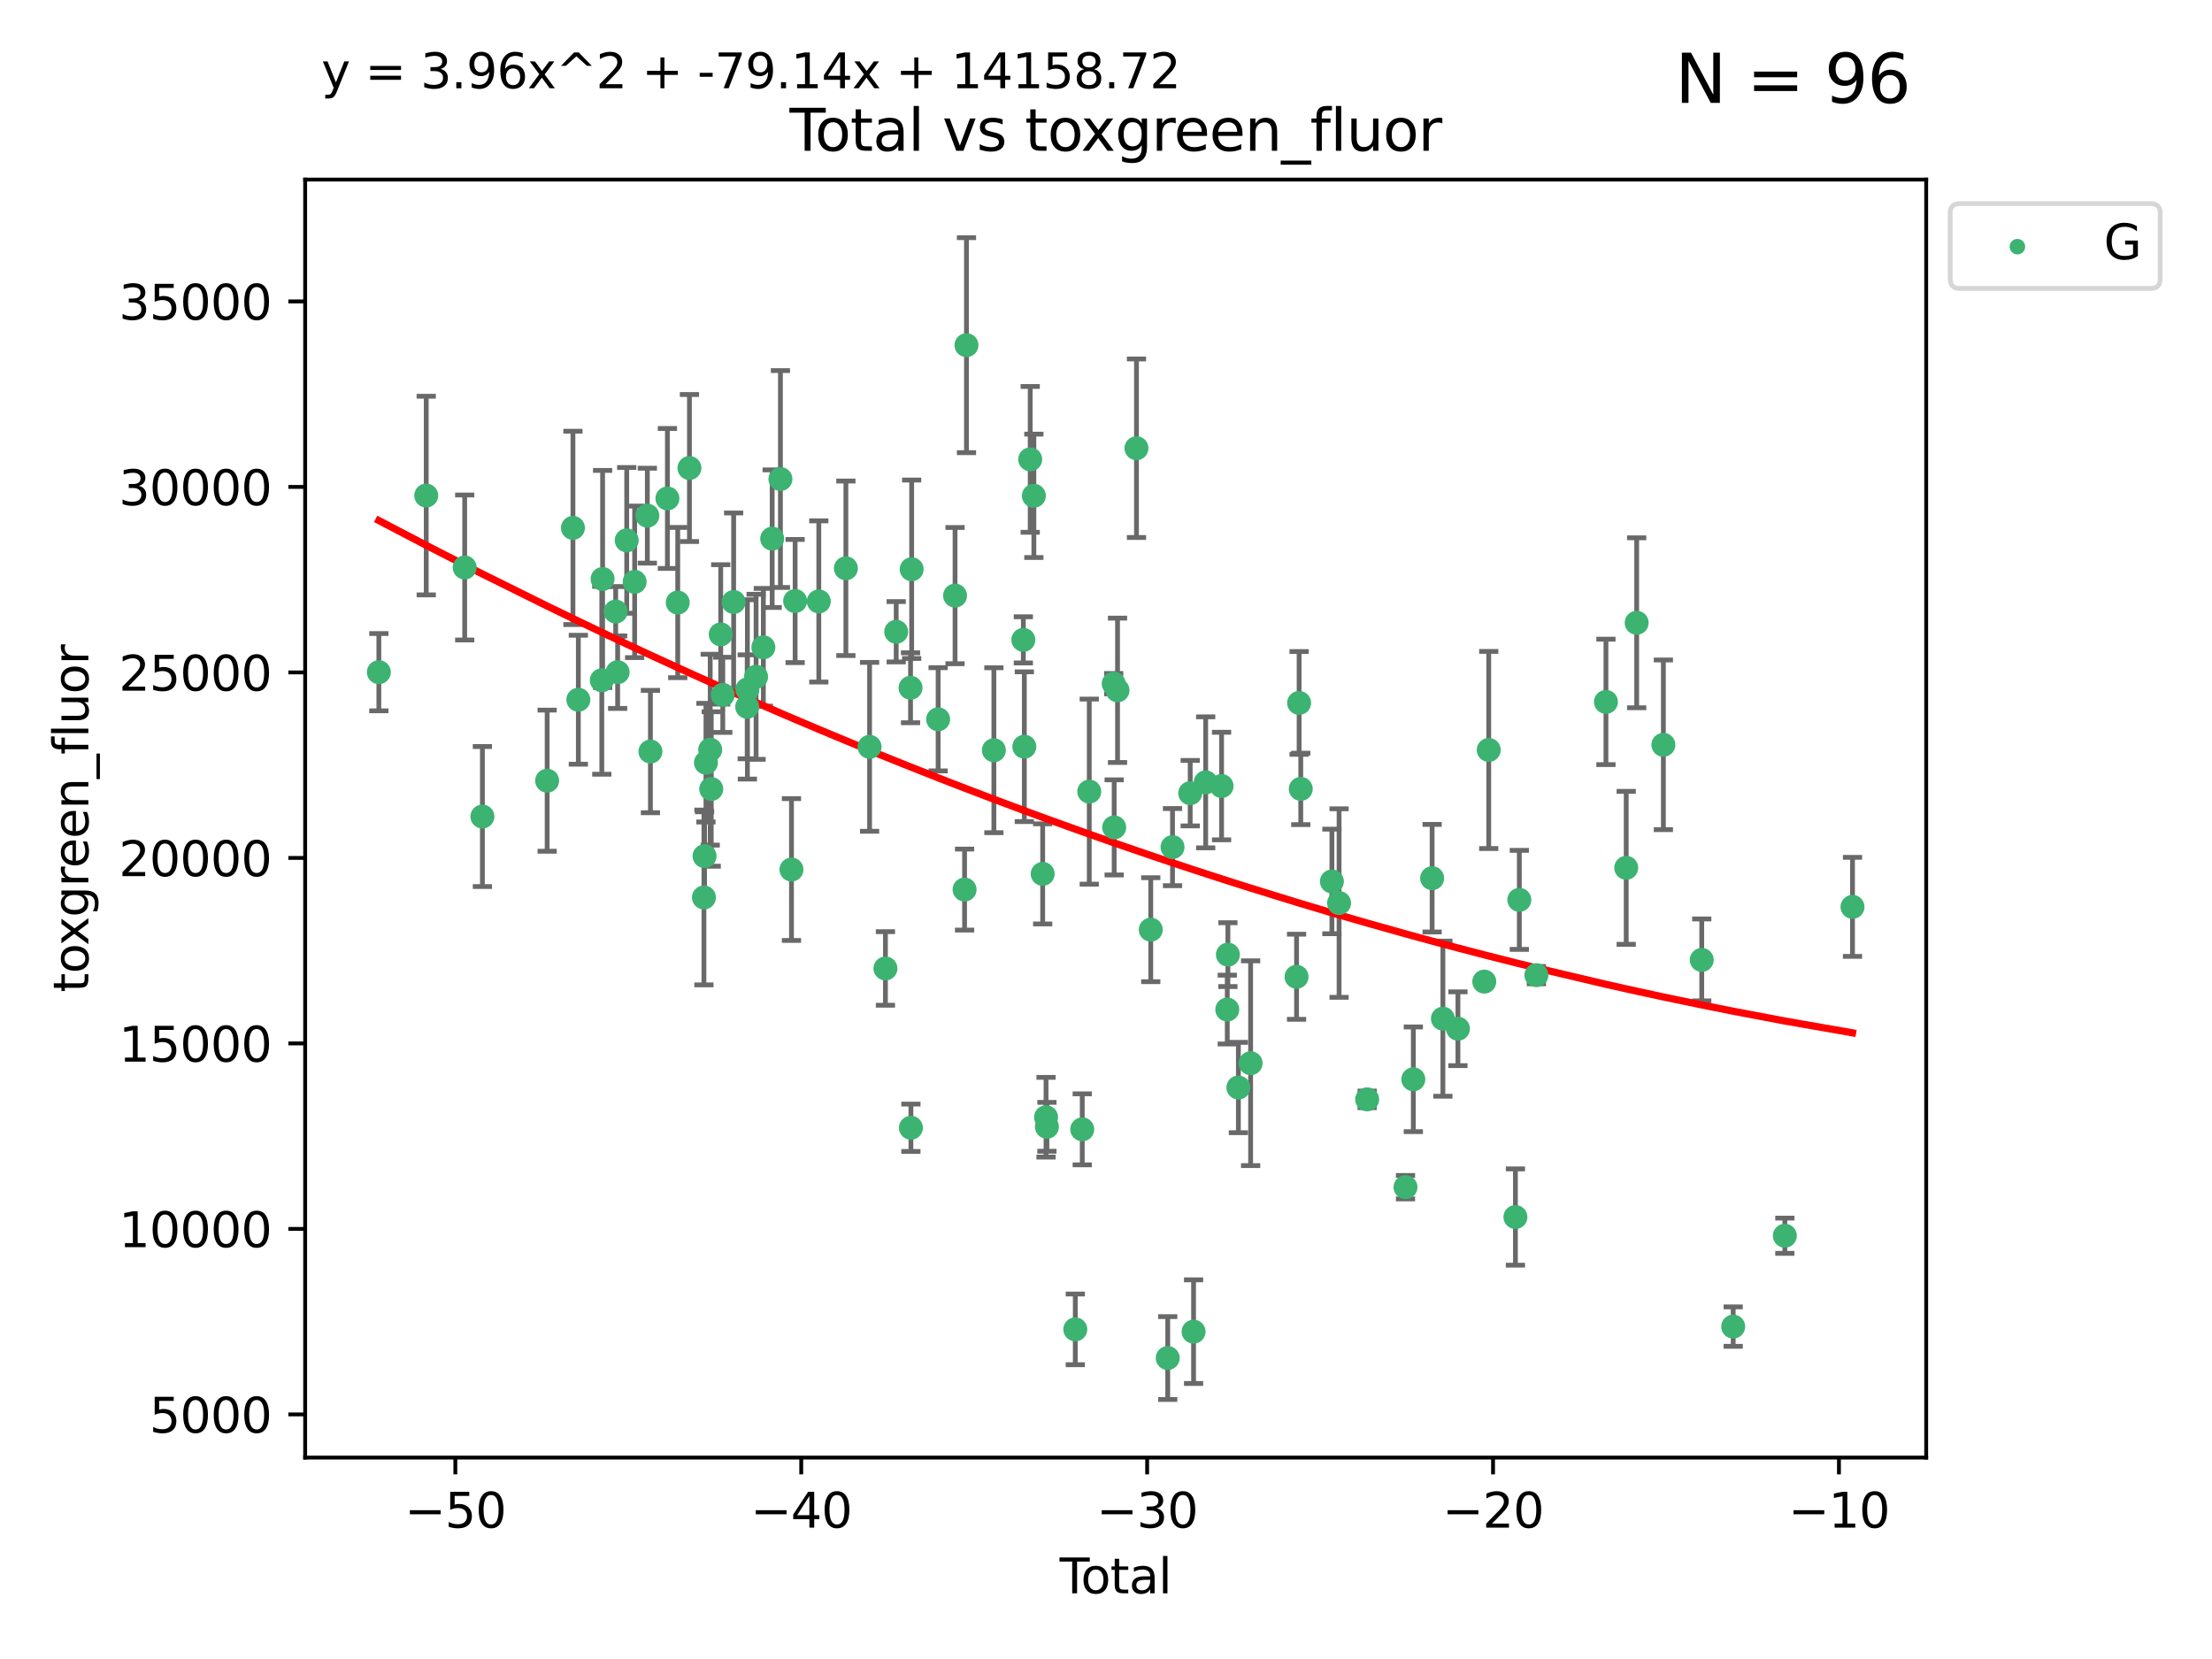 <?xml version="1.0" encoding="utf-8" standalone="no"?>
<!DOCTYPE svg PUBLIC "-//W3C//DTD SVG 1.1//EN"
  "http://www.w3.org/Graphics/SVG/1.1/DTD/svg11.dtd">
<svg xmlns:xlink="http://www.w3.org/1999/xlink" width="460.8pt" height="345.6pt" viewBox="0 0 460.8 345.6" xmlns="http://www.w3.org/2000/svg" version="1.1">
 <defs>
  <style type="text/css">*{stroke-linejoin: round; stroke-linecap: butt}</style>
 </defs>
 <g id="figure_1">
  <g id="patch_1">
   <path d="M 0 345.6 
L 460.8 345.6 
L 460.8 0 
L 0 0 
z
" style="fill: #ffffff"/>
  </g>
  <g id="axes_1">
   <g id="patch_2">
    <path d="M 63.571 303.64 
L 401.26 303.64 
L 401.26 37.411 
L 63.571 37.411 
z
" style="fill: #ffffff"/>
   </g>
   <g id="PathCollection_1">
    <defs>
     <path id="m6ced9da12c" d="M 0 1.118 
C 0.297 1.118 0.581 1 0.791 0.791 
C 1 0.581 1.118 0.297 1.118 0 
C 1.118 -0.297 1 -0.581 0.791 -0.791 
C 0.581 -1 0.297 -1.118 0 -1.118 
C -0.297 -1.118 -0.581 -1 -0.791 -0.791 
C -1 -0.581 -1.118 -0.297 -1.118 0 
C -1.118 0.297 -1 0.581 -0.791 0.791 
C -0.581 1 -0.297 1.118 0 1.118 
z
" style="stroke: #3cb371"/>
    </defs>
    <g clip-path="url(#p65120cac2e)">
     <use xlink:href="#m6ced9da12c" x="78.921" y="140.026" style="fill: #3cb371; stroke: #3cb371"/>
     <use xlink:href="#m6ced9da12c" x="88.792" y="103.235" style="fill: #3cb371; stroke: #3cb371"/>
     <use xlink:href="#m6ced9da12c" x="96.805" y="118.217" style="fill: #3cb371; stroke: #3cb371"/>
     <use xlink:href="#m6ced9da12c" x="100.493" y="170.1" style="fill: #3cb371; stroke: #3cb371"/>
     <use xlink:href="#m6ced9da12c" x="113.98" y="162.631" style="fill: #3cb371; stroke: #3cb371"/>
     <use xlink:href="#m6ced9da12c" x="119.354" y="109.967" style="fill: #3cb371; stroke: #3cb371"/>
     <use xlink:href="#m6ced9da12c" x="120.479" y="145.766" style="fill: #3cb371; stroke: #3cb371"/>
     <use xlink:href="#m6ced9da12c" x="125.367" y="141.715" style="fill: #3cb371; stroke: #3cb371"/>
     <use xlink:href="#m6ced9da12c" x="125.533" y="120.617" style="fill: #3cb371; stroke: #3cb371"/>
     <use xlink:href="#m6ced9da12c" x="128.258" y="127.395" style="fill: #3cb371; stroke: #3cb371"/>
     <use xlink:href="#m6ced9da12c" x="128.664" y="140.026" style="fill: #3cb371; stroke: #3cb371"/>
     <use xlink:href="#m6ced9da12c" x="130.556" y="112.571" style="fill: #3cb371; stroke: #3cb371"/>
     <use xlink:href="#m6ced9da12c" x="132.209" y="121.206" style="fill: #3cb371; stroke: #3cb371"/>
     <use xlink:href="#m6ced9da12c" x="134.852" y="107.422" style="fill: #3cb371; stroke: #3cb371"/>
     <use xlink:href="#m6ced9da12c" x="135.497" y="156.56" style="fill: #3cb371; stroke: #3cb371"/>
     <use xlink:href="#m6ced9da12c" x="139.033" y="103.835" style="fill: #3cb371; stroke: #3cb371"/>
     <use xlink:href="#m6ced9da12c" x="141.185" y="125.523" style="fill: #3cb371; stroke: #3cb371"/>
     <use xlink:href="#m6ced9da12c" x="143.623" y="97.496" style="fill: #3cb371; stroke: #3cb371"/>
     <use xlink:href="#m6ced9da12c" x="146.642" y="186.955" style="fill: #3cb371; stroke: #3cb371"/>
     <use xlink:href="#m6ced9da12c" x="146.775" y="178.347" style="fill: #3cb371; stroke: #3cb371"/>
     <use xlink:href="#m6ced9da12c" x="147.063" y="158.878" style="fill: #3cb371; stroke: #3cb371"/>
     <use xlink:href="#m6ced9da12c" x="147.95" y="156.172" style="fill: #3cb371; stroke: #3cb371"/>
     <use xlink:href="#m6ced9da12c" x="148.165" y="164.364" style="fill: #3cb371; stroke: #3cb371"/>
     <use xlink:href="#m6ced9da12c" x="150.139" y="132.156" style="fill: #3cb371; stroke: #3cb371"/>
     <use xlink:href="#m6ced9da12c" x="150.568" y="144.749" style="fill: #3cb371; stroke: #3cb371"/>
     <use xlink:href="#m6ced9da12c" x="152.831" y="125.411" style="fill: #3cb371; stroke: #3cb371"/>
     <use xlink:href="#m6ced9da12c" x="155.655" y="147.239" style="fill: #3cb371; stroke: #3cb371"/>
     <use xlink:href="#m6ced9da12c" x="155.694" y="143.615" style="fill: #3cb371; stroke: #3cb371"/>
     <use xlink:href="#m6ced9da12c" x="157.504" y="140.987" style="fill: #3cb371; stroke: #3cb371"/>
     <use xlink:href="#m6ced9da12c" x="159.019" y="134.848" style="fill: #3cb371; stroke: #3cb371"/>
     <use xlink:href="#m6ced9da12c" x="160.859" y="112.211" style="fill: #3cb371; stroke: #3cb371"/>
     <use xlink:href="#m6ced9da12c" x="162.577" y="99.791" style="fill: #3cb371; stroke: #3cb371"/>
     <use xlink:href="#m6ced9da12c" x="164.88" y="181.141" style="fill: #3cb371; stroke: #3cb371"/>
     <use xlink:href="#m6ced9da12c" x="165.641" y="125.207" style="fill: #3cb371; stroke: #3cb371"/>
     <use xlink:href="#m6ced9da12c" x="170.572" y="125.291" style="fill: #3cb371; stroke: #3cb371"/>
     <use xlink:href="#m6ced9da12c" x="176.212" y="118.385" style="fill: #3cb371; stroke: #3cb371"/>
     <use xlink:href="#m6ced9da12c" x="181.15" y="155.58" style="fill: #3cb371; stroke: #3cb371"/>
     <use xlink:href="#m6ced9da12c" x="184.453" y="201.746" style="fill: #3cb371; stroke: #3cb371"/>
     <use xlink:href="#m6ced9da12c" x="186.695" y="131.608" style="fill: #3cb371; stroke: #3cb371"/>
     <use xlink:href="#m6ced9da12c" x="189.682" y="143.273" style="fill: #3cb371; stroke: #3cb371"/>
     <use xlink:href="#m6ced9da12c" x="189.76" y="234.936" style="fill: #3cb371; stroke: #3cb371"/>
     <use xlink:href="#m6ced9da12c" x="189.917" y="118.586" style="fill: #3cb371; stroke: #3cb371"/>
     <use xlink:href="#m6ced9da12c" x="195.43" y="149.841" style="fill: #3cb371; stroke: #3cb371"/>
     <use xlink:href="#m6ced9da12c" x="198.955" y="124.077" style="fill: #3cb371; stroke: #3cb371"/>
     <use xlink:href="#m6ced9da12c" x="200.939" y="185.312" style="fill: #3cb371; stroke: #3cb371"/>
     <use xlink:href="#m6ced9da12c" x="201.333" y="71.906" style="fill: #3cb371; stroke: #3cb371"/>
     <use xlink:href="#m6ced9da12c" x="207.043" y="156.285" style="fill: #3cb371; stroke: #3cb371"/>
     <use xlink:href="#m6ced9da12c" x="213.179" y="133.295" style="fill: #3cb371; stroke: #3cb371"/>
     <use xlink:href="#m6ced9da12c" x="213.387" y="155.55" style="fill: #3cb371; stroke: #3cb371"/>
     <use xlink:href="#m6ced9da12c" x="214.613" y="95.692" style="fill: #3cb371; stroke: #3cb371"/>
     <use xlink:href="#m6ced9da12c" x="215.374" y="103.283" style="fill: #3cb371; stroke: #3cb371"/>
     <use xlink:href="#m6ced9da12c" x="217.208" y="182.047" style="fill: #3cb371; stroke: #3cb371"/>
     <use xlink:href="#m6ced9da12c" x="217.909" y="232.736" style="fill: #3cb371; stroke: #3cb371"/>
     <use xlink:href="#m6ced9da12c" x="218.09" y="234.736" style="fill: #3cb371; stroke: #3cb371"/>
     <use xlink:href="#m6ced9da12c" x="224.004" y="276.932" style="fill: #3cb371; stroke: #3cb371"/>
     <use xlink:href="#m6ced9da12c" x="225.452" y="235.258" style="fill: #3cb371; stroke: #3cb371"/>
     <use xlink:href="#m6ced9da12c" x="226.913" y="164.906" style="fill: #3cb371; stroke: #3cb371"/>
     <use xlink:href="#m6ced9da12c" x="232.007" y="142.416" style="fill: #3cb371; stroke: #3cb371"/>
     <use xlink:href="#m6ced9da12c" x="232.104" y="172.362" style="fill: #3cb371; stroke: #3cb371"/>
     <use xlink:href="#m6ced9da12c" x="232.802" y="143.803" style="fill: #3cb371; stroke: #3cb371"/>
     <use xlink:href="#m6ced9da12c" x="236.748" y="93.374" style="fill: #3cb371; stroke: #3cb371"/>
     <use xlink:href="#m6ced9da12c" x="239.724" y="193.669" style="fill: #3cb371; stroke: #3cb371"/>
     <use xlink:href="#m6ced9da12c" x="243.26" y="282.906" style="fill: #3cb371; stroke: #3cb371"/>
     <use xlink:href="#m6ced9da12c" x="244.258" y="176.467" style="fill: #3cb371; stroke: #3cb371"/>
     <use xlink:href="#m6ced9da12c" x="247.942" y="165.232" style="fill: #3cb371; stroke: #3cb371"/>
     <use xlink:href="#m6ced9da12c" x="248.643" y="277.408" style="fill: #3cb371; stroke: #3cb371"/>
     <use xlink:href="#m6ced9da12c" x="251.167" y="162.977" style="fill: #3cb371; stroke: #3cb371"/>
     <use xlink:href="#m6ced9da12c" x="254.476" y="163.744" style="fill: #3cb371; stroke: #3cb371"/>
     <use xlink:href="#m6ced9da12c" x="255.663" y="210.31" style="fill: #3cb371; stroke: #3cb371"/>
     <use xlink:href="#m6ced9da12c" x="255.793" y="198.868" style="fill: #3cb371; stroke: #3cb371"/>
     <use xlink:href="#m6ced9da12c" x="257.978" y="226.549" style="fill: #3cb371; stroke: #3cb371"/>
     <use xlink:href="#m6ced9da12c" x="260.526" y="221.489" style="fill: #3cb371; stroke: #3cb371"/>
     <use xlink:href="#m6ced9da12c" x="270.096" y="203.479" style="fill: #3cb371; stroke: #3cb371"/>
     <use xlink:href="#m6ced9da12c" x="270.63" y="146.435" style="fill: #3cb371; stroke: #3cb371"/>
     <use xlink:href="#m6ced9da12c" x="270.973" y="164.338" style="fill: #3cb371; stroke: #3cb371"/>
     <use xlink:href="#m6ced9da12c" x="277.458" y="183.622" style="fill: #3cb371; stroke: #3cb371"/>
     <use xlink:href="#m6ced9da12c" x="278.954" y="188.122" style="fill: #3cb371; stroke: #3cb371"/>
     <use xlink:href="#m6ced9da12c" x="284.806" y="229.016" style="fill: #3cb371; stroke: #3cb371"/>
     <use xlink:href="#m6ced9da12c" x="292.792" y="247.314" style="fill: #3cb371; stroke: #3cb371"/>
     <use xlink:href="#m6ced9da12c" x="294.422" y="224.84" style="fill: #3cb371; stroke: #3cb371"/>
     <use xlink:href="#m6ced9da12c" x="298.336" y="182.942" style="fill: #3cb371; stroke: #3cb371"/>
     <use xlink:href="#m6ced9da12c" x="300.582" y="212.208" style="fill: #3cb371; stroke: #3cb371"/>
     <use xlink:href="#m6ced9da12c" x="303.715" y="214.302" style="fill: #3cb371; stroke: #3cb371"/>
     <use xlink:href="#m6ced9da12c" x="309.203" y="204.487" style="fill: #3cb371; stroke: #3cb371"/>
     <use xlink:href="#m6ced9da12c" x="310.132" y="156.231" style="fill: #3cb371; stroke: #3cb371"/>
     <use xlink:href="#m6ced9da12c" x="315.691" y="253.527" style="fill: #3cb371; stroke: #3cb371"/>
     <use xlink:href="#m6ced9da12c" x="316.503" y="187.458" style="fill: #3cb371; stroke: #3cb371"/>
     <use xlink:href="#m6ced9da12c" x="320.06" y="203.139" style="fill: #3cb371; stroke: #3cb371"/>
     <use xlink:href="#m6ced9da12c" x="334.547" y="146.218" style="fill: #3cb371; stroke: #3cb371"/>
     <use xlink:href="#m6ced9da12c" x="338.77" y="180.786" style="fill: #3cb371; stroke: #3cb371"/>
     <use xlink:href="#m6ced9da12c" x="340.952" y="129.738" style="fill: #3cb371; stroke: #3cb371"/>
     <use xlink:href="#m6ced9da12c" x="346.513" y="155.159" style="fill: #3cb371; stroke: #3cb371"/>
     <use xlink:href="#m6ced9da12c" x="354.504" y="199.969" style="fill: #3cb371; stroke: #3cb371"/>
     <use xlink:href="#m6ced9da12c" x="361.057" y="276.354" style="fill: #3cb371; stroke: #3cb371"/>
     <use xlink:href="#m6ced9da12c" x="371.817" y="257.424" style="fill: #3cb371; stroke: #3cb371"/>
     <use xlink:href="#m6ced9da12c" x="385.911" y="188.918" style="fill: #3cb371; stroke: #3cb371"/>
    </g>
   </g>
   <g id="matplotlib.axis_1">
    <g id="xtick_1">
     <g id="line2d_1">
      <defs>
       <path id="ma067ea1c2f" d="M 0 0 
L 0 3.5 
" style="stroke: #000000; stroke-width: 0.8"/>
      </defs>
      <g>
       <use xlink:href="#ma067ea1c2f" x="94.856" y="303.64" style="stroke: #000000; stroke-width: 0.8"/>
      </g>
     </g>
     <g id="text_1">
      <!-- −50 -->
      <g transform="translate(84.304 318.238)scale(0.1 -0.1)">
       <defs>
        <path id="DejaVuSans-2212" d="M 678 2272 
L 4684 2272 
L 4684 1741 
L 678 1741 
L 678 2272 
z
" transform="scale(0.016)"/>
        <path id="DejaVuSans-35" d="M 691 4666 
L 3169 4666 
L 3169 4134 
L 1269 4134 
L 1269 2991 
Q 1406 3038 1543 3061 
Q 1681 3084 1819 3084 
Q 2600 3084 3056 2656 
Q 3513 2228 3513 1497 
Q 3513 744 3044 326 
Q 2575 -91 1722 -91 
Q 1428 -91 1123 -41 
Q 819 9 494 109 
L 494 744 
Q 775 591 1075 516 
Q 1375 441 1709 441 
Q 2250 441 2565 725 
Q 2881 1009 2881 1497 
Q 2881 1984 2565 2268 
Q 2250 2553 1709 2553 
Q 1456 2553 1204 2497 
Q 953 2441 691 2322 
L 691 4666 
z
" transform="scale(0.016)"/>
        <path id="DejaVuSans-30" d="M 2034 4250 
Q 1547 4250 1301 3770 
Q 1056 3291 1056 2328 
Q 1056 1369 1301 889 
Q 1547 409 2034 409 
Q 2525 409 2770 889 
Q 3016 1369 3016 2328 
Q 3016 3291 2770 3770 
Q 2525 4250 2034 4250 
z
M 2034 4750 
Q 2819 4750 3233 4129 
Q 3647 3509 3647 2328 
Q 3647 1150 3233 529 
Q 2819 -91 2034 -91 
Q 1250 -91 836 529 
Q 422 1150 422 2328 
Q 422 3509 836 4129 
Q 1250 4750 2034 4750 
z
" transform="scale(0.016)"/>
       </defs>
       <use xlink:href="#DejaVuSans-2212"/>
       <use xlink:href="#DejaVuSans-35" x="83.789"/>
       <use xlink:href="#DejaVuSans-30" x="147.412"/>
      </g>
     </g>
    </g>
    <g id="xtick_2">
     <g id="line2d_2">
      <g>
       <use xlink:href="#ma067ea1c2f" x="166.914" y="303.64" style="stroke: #000000; stroke-width: 0.8"/>
      </g>
     </g>
     <g id="text_2">
      <!-- −40 -->
      <g transform="translate(156.361 318.238)scale(0.1 -0.1)">
       <defs>
        <path id="DejaVuSans-34" d="M 2419 4116 
L 825 1625 
L 2419 1625 
L 2419 4116 
z
M 2253 4666 
L 3047 4666 
L 3047 1625 
L 3713 1625 
L 3713 1100 
L 3047 1100 
L 3047 0 
L 2419 0 
L 2419 1100 
L 313 1100 
L 313 1709 
L 2253 4666 
z
" transform="scale(0.016)"/>
       </defs>
       <use xlink:href="#DejaVuSans-2212"/>
       <use xlink:href="#DejaVuSans-34" x="83.789"/>
       <use xlink:href="#DejaVuSans-30" x="147.412"/>
      </g>
     </g>
    </g>
    <g id="xtick_3">
     <g id="line2d_3">
      <g>
       <use xlink:href="#ma067ea1c2f" x="238.971" y="303.64" style="stroke: #000000; stroke-width: 0.8"/>
      </g>
     </g>
     <g id="text_3">
      <!-- −30 -->
      <g transform="translate(228.419 318.238)scale(0.1 -0.1)">
       <defs>
        <path id="DejaVuSans-33" d="M 2597 2516 
Q 3050 2419 3304 2112 
Q 3559 1806 3559 1356 
Q 3559 666 3084 287 
Q 2609 -91 1734 -91 
Q 1441 -91 1130 -33 
Q 819 25 488 141 
L 488 750 
Q 750 597 1062 519 
Q 1375 441 1716 441 
Q 2309 441 2620 675 
Q 2931 909 2931 1356 
Q 2931 1769 2642 2001 
Q 2353 2234 1838 2234 
L 1294 2234 
L 1294 2753 
L 1863 2753 
Q 2328 2753 2575 2939 
Q 2822 3125 2822 3475 
Q 2822 3834 2567 4026 
Q 2313 4219 1838 4219 
Q 1578 4219 1281 4162 
Q 984 4106 628 3988 
L 628 4550 
Q 988 4650 1302 4700 
Q 1616 4750 1894 4750 
Q 2613 4750 3031 4423 
Q 3450 4097 3450 3541 
Q 3450 3153 3228 2886 
Q 3006 2619 2597 2516 
z
" transform="scale(0.016)"/>
       </defs>
       <use xlink:href="#DejaVuSans-2212"/>
       <use xlink:href="#DejaVuSans-33" x="83.789"/>
       <use xlink:href="#DejaVuSans-30" x="147.412"/>
      </g>
     </g>
    </g>
    <g id="xtick_4">
     <g id="line2d_4">
      <g>
       <use xlink:href="#ma067ea1c2f" x="311.029" y="303.64" style="stroke: #000000; stroke-width: 0.8"/>
      </g>
     </g>
     <g id="text_4">
      <!-- −20 -->
      <g transform="translate(300.476 318.238)scale(0.1 -0.1)">
       <defs>
        <path id="DejaVuSans-32" d="M 1228 531 
L 3431 531 
L 3431 0 
L 469 0 
L 469 531 
Q 828 903 1448 1529 
Q 2069 2156 2228 2338 
Q 2531 2678 2651 2914 
Q 2772 3150 2772 3378 
Q 2772 3750 2511 3984 
Q 2250 4219 1831 4219 
Q 1534 4219 1204 4116 
Q 875 4013 500 3803 
L 500 4441 
Q 881 4594 1212 4672 
Q 1544 4750 1819 4750 
Q 2544 4750 2975 4387 
Q 3406 4025 3406 3419 
Q 3406 3131 3298 2873 
Q 3191 2616 2906 2266 
Q 2828 2175 2409 1742 
Q 1991 1309 1228 531 
z
" transform="scale(0.016)"/>
       </defs>
       <use xlink:href="#DejaVuSans-2212"/>
       <use xlink:href="#DejaVuSans-32" x="83.789"/>
       <use xlink:href="#DejaVuSans-30" x="147.412"/>
      </g>
     </g>
    </g>
    <g id="xtick_5">
     <g id="line2d_5">
      <g>
       <use xlink:href="#ma067ea1c2f" x="383.086" y="303.64" style="stroke: #000000; stroke-width: 0.8"/>
      </g>
     </g>
     <g id="text_5">
      <!-- −10 -->
      <g transform="translate(372.534 318.238)scale(0.1 -0.1)">
       <defs>
        <path id="DejaVuSans-31" d="M 794 531 
L 1825 531 
L 1825 4091 
L 703 3866 
L 703 4441 
L 1819 4666 
L 2450 4666 
L 2450 531 
L 3481 531 
L 3481 0 
L 794 0 
L 794 531 
z
" transform="scale(0.016)"/>
       </defs>
       <use xlink:href="#DejaVuSans-2212"/>
       <use xlink:href="#DejaVuSans-31" x="83.789"/>
       <use xlink:href="#DejaVuSans-30" x="147.412"/>
      </g>
     </g>
    </g>
    <g id="text_6">
     <!-- Total -->
     <g transform="translate(220.739 331.917)scale(0.1 -0.1)">
      <defs>
       <path id="DejaVuSans-54" d="M -19 4666 
L 3928 4666 
L 3928 4134 
L 2272 4134 
L 2272 0 
L 1638 0 
L 1638 4134 
L -19 4134 
L -19 4666 
z
" transform="scale(0.016)"/>
       <path id="DejaVuSans-6f" d="M 1959 3097 
Q 1497 3097 1228 2736 
Q 959 2375 959 1747 
Q 959 1119 1226 758 
Q 1494 397 1959 397 
Q 2419 397 2687 759 
Q 2956 1122 2956 1747 
Q 2956 2369 2687 2733 
Q 2419 3097 1959 3097 
z
M 1959 3584 
Q 2709 3584 3137 3096 
Q 3566 2609 3566 1747 
Q 3566 888 3137 398 
Q 2709 -91 1959 -91 
Q 1206 -91 779 398 
Q 353 888 353 1747 
Q 353 2609 779 3096 
Q 1206 3584 1959 3584 
z
" transform="scale(0.016)"/>
       <path id="DejaVuSans-74" d="M 1172 4494 
L 1172 3500 
L 2356 3500 
L 2356 3053 
L 1172 3053 
L 1172 1153 
Q 1172 725 1289 603 
Q 1406 481 1766 481 
L 2356 481 
L 2356 0 
L 1766 0 
Q 1100 0 847 248 
Q 594 497 594 1153 
L 594 3053 
L 172 3053 
L 172 3500 
L 594 3500 
L 594 4494 
L 1172 4494 
z
" transform="scale(0.016)"/>
       <path id="DejaVuSans-61" d="M 2194 1759 
Q 1497 1759 1228 1600 
Q 959 1441 959 1056 
Q 959 750 1161 570 
Q 1363 391 1709 391 
Q 2188 391 2477 730 
Q 2766 1069 2766 1631 
L 2766 1759 
L 2194 1759 
z
M 3341 1997 
L 3341 0 
L 2766 0 
L 2766 531 
Q 2569 213 2275 61 
Q 1981 -91 1556 -91 
Q 1019 -91 701 211 
Q 384 513 384 1019 
Q 384 1609 779 1909 
Q 1175 2209 1959 2209 
L 2766 2209 
L 2766 2266 
Q 2766 2663 2505 2880 
Q 2244 3097 1772 3097 
Q 1472 3097 1187 3025 
Q 903 2953 641 2809 
L 641 3341 
Q 956 3463 1253 3523 
Q 1550 3584 1831 3584 
Q 2591 3584 2966 3190 
Q 3341 2797 3341 1997 
z
" transform="scale(0.016)"/>
       <path id="DejaVuSans-6c" d="M 603 4863 
L 1178 4863 
L 1178 0 
L 603 0 
L 603 4863 
z
" transform="scale(0.016)"/>
      </defs>
      <use xlink:href="#DejaVuSans-54"/>
      <use xlink:href="#DejaVuSans-6f" x="44.084"/>
      <use xlink:href="#DejaVuSans-74" x="105.266"/>
      <use xlink:href="#DejaVuSans-61" x="144.475"/>
      <use xlink:href="#DejaVuSans-6c" x="205.754"/>
     </g>
    </g>
   </g>
   <g id="matplotlib.axis_2">
    <g id="ytick_1">
     <g id="line2d_6">
      <defs>
       <path id="mac777959e3" d="M 0 0 
L -3.5 0 
" style="stroke: #000000; stroke-width: 0.8"/>
      </defs>
      <g>
       <use xlink:href="#mac777959e3" x="63.571" y="294.647" style="stroke: #000000; stroke-width: 0.8"/>
      </g>
     </g>
     <g id="text_7">
      <!-- 5000 -->
      <g transform="translate(31.121 298.446)scale(0.1 -0.1)">
       <use xlink:href="#DejaVuSans-35"/>
       <use xlink:href="#DejaVuSans-30" x="63.623"/>
       <use xlink:href="#DejaVuSans-30" x="127.246"/>
       <use xlink:href="#DejaVuSans-30" x="190.869"/>
      </g>
     </g>
    </g>
    <g id="ytick_2">
     <g id="line2d_7">
      <g>
       <use xlink:href="#mac777959e3" x="63.571" y="256.004" style="stroke: #000000; stroke-width: 0.8"/>
      </g>
     </g>
     <g id="text_8">
      <!-- 10000 -->
      <g transform="translate(24.759 259.803)scale(0.1 -0.1)">
       <use xlink:href="#DejaVuSans-31"/>
       <use xlink:href="#DejaVuSans-30" x="63.623"/>
       <use xlink:href="#DejaVuSans-30" x="127.246"/>
       <use xlink:href="#DejaVuSans-30" x="190.869"/>
       <use xlink:href="#DejaVuSans-30" x="254.492"/>
      </g>
     </g>
    </g>
    <g id="ytick_3">
     <g id="line2d_8">
      <g>
       <use xlink:href="#mac777959e3" x="63.571" y="217.362" style="stroke: #000000; stroke-width: 0.8"/>
      </g>
     </g>
     <g id="text_9">
      <!-- 15000 -->
      <g transform="translate(24.759 221.161)scale(0.1 -0.1)">
       <use xlink:href="#DejaVuSans-31"/>
       <use xlink:href="#DejaVuSans-35" x="63.623"/>
       <use xlink:href="#DejaVuSans-30" x="127.246"/>
       <use xlink:href="#DejaVuSans-30" x="190.869"/>
       <use xlink:href="#DejaVuSans-30" x="254.492"/>
      </g>
     </g>
    </g>
    <g id="ytick_4">
     <g id="line2d_9">
      <g>
       <use xlink:href="#mac777959e3" x="63.571" y="178.719" style="stroke: #000000; stroke-width: 0.8"/>
      </g>
     </g>
     <g id="text_10">
      <!-- 20000 -->
      <g transform="translate(24.759 182.518)scale(0.1 -0.1)">
       <use xlink:href="#DejaVuSans-32"/>
       <use xlink:href="#DejaVuSans-30" x="63.623"/>
       <use xlink:href="#DejaVuSans-30" x="127.246"/>
       <use xlink:href="#DejaVuSans-30" x="190.869"/>
       <use xlink:href="#DejaVuSans-30" x="254.492"/>
      </g>
     </g>
    </g>
    <g id="ytick_5">
     <g id="line2d_10">
      <g>
       <use xlink:href="#mac777959e3" x="63.571" y="140.076" style="stroke: #000000; stroke-width: 0.8"/>
      </g>
     </g>
     <g id="text_11">
      <!-- 25000 -->
      <g transform="translate(24.759 143.876)scale(0.1 -0.1)">
       <use xlink:href="#DejaVuSans-32"/>
       <use xlink:href="#DejaVuSans-35" x="63.623"/>
       <use xlink:href="#DejaVuSans-30" x="127.246"/>
       <use xlink:href="#DejaVuSans-30" x="190.869"/>
       <use xlink:href="#DejaVuSans-30" x="254.492"/>
      </g>
     </g>
    </g>
    <g id="ytick_6">
     <g id="line2d_11">
      <g>
       <use xlink:href="#mac777959e3" x="63.571" y="101.434" style="stroke: #000000; stroke-width: 0.8"/>
      </g>
     </g>
     <g id="text_12">
      <!-- 30000 -->
      <g transform="translate(24.759 105.233)scale(0.1 -0.1)">
       <use xlink:href="#DejaVuSans-33"/>
       <use xlink:href="#DejaVuSans-30" x="63.623"/>
       <use xlink:href="#DejaVuSans-30" x="127.246"/>
       <use xlink:href="#DejaVuSans-30" x="190.869"/>
       <use xlink:href="#DejaVuSans-30" x="254.492"/>
      </g>
     </g>
    </g>
    <g id="ytick_7">
     <g id="line2d_12">
      <g>
       <use xlink:href="#mac777959e3" x="63.571" y="62.791" style="stroke: #000000; stroke-width: 0.8"/>
      </g>
     </g>
     <g id="text_13">
      <!-- 35000 -->
      <g transform="translate(24.759 66.59)scale(0.1 -0.1)">
       <use xlink:href="#DejaVuSans-33"/>
       <use xlink:href="#DejaVuSans-35" x="63.623"/>
       <use xlink:href="#DejaVuSans-30" x="127.246"/>
       <use xlink:href="#DejaVuSans-30" x="190.869"/>
       <use xlink:href="#DejaVuSans-30" x="254.492"/>
      </g>
     </g>
    </g>
    <g id="text_14">
     <!-- toxgreen_fluor -->
     <g transform="translate(18.401 206.72)rotate(-90)scale(0.1 -0.1)">
      <defs>
       <path id="DejaVuSans-78" d="M 3513 3500 
L 2247 1797 
L 3578 0 
L 2900 0 
L 1881 1375 
L 863 0 
L 184 0 
L 1544 1831 
L 300 3500 
L 978 3500 
L 1906 2253 
L 2834 3500 
L 3513 3500 
z
" transform="scale(0.016)"/>
       <path id="DejaVuSans-67" d="M 2906 1791 
Q 2906 2416 2648 2759 
Q 2391 3103 1925 3103 
Q 1463 3103 1205 2759 
Q 947 2416 947 1791 
Q 947 1169 1205 825 
Q 1463 481 1925 481 
Q 2391 481 2648 825 
Q 2906 1169 2906 1791 
z
M 3481 434 
Q 3481 -459 3084 -895 
Q 2688 -1331 1869 -1331 
Q 1566 -1331 1297 -1286 
Q 1028 -1241 775 -1147 
L 775 -588 
Q 1028 -725 1275 -790 
Q 1522 -856 1778 -856 
Q 2344 -856 2625 -561 
Q 2906 -266 2906 331 
L 2906 616 
Q 2728 306 2450 153 
Q 2172 0 1784 0 
Q 1141 0 747 490 
Q 353 981 353 1791 
Q 353 2603 747 3093 
Q 1141 3584 1784 3584 
Q 2172 3584 2450 3431 
Q 2728 3278 2906 2969 
L 2906 3500 
L 3481 3500 
L 3481 434 
z
" transform="scale(0.016)"/>
       <path id="DejaVuSans-72" d="M 2631 2963 
Q 2534 3019 2420 3045 
Q 2306 3072 2169 3072 
Q 1681 3072 1420 2755 
Q 1159 2438 1159 1844 
L 1159 0 
L 581 0 
L 581 3500 
L 1159 3500 
L 1159 2956 
Q 1341 3275 1631 3429 
Q 1922 3584 2338 3584 
Q 2397 3584 2469 3576 
Q 2541 3569 2628 3553 
L 2631 2963 
z
" transform="scale(0.016)"/>
       <path id="DejaVuSans-65" d="M 3597 1894 
L 3597 1613 
L 953 1613 
Q 991 1019 1311 708 
Q 1631 397 2203 397 
Q 2534 397 2845 478 
Q 3156 559 3463 722 
L 3463 178 
Q 3153 47 2828 -22 
Q 2503 -91 2169 -91 
Q 1331 -91 842 396 
Q 353 884 353 1716 
Q 353 2575 817 3079 
Q 1281 3584 2069 3584 
Q 2775 3584 3186 3129 
Q 3597 2675 3597 1894 
z
M 3022 2063 
Q 3016 2534 2758 2815 
Q 2500 3097 2075 3097 
Q 1594 3097 1305 2825 
Q 1016 2553 972 2059 
L 3022 2063 
z
" transform="scale(0.016)"/>
       <path id="DejaVuSans-6e" d="M 3513 2113 
L 3513 0 
L 2938 0 
L 2938 2094 
Q 2938 2591 2744 2837 
Q 2550 3084 2163 3084 
Q 1697 3084 1428 2787 
Q 1159 2491 1159 1978 
L 1159 0 
L 581 0 
L 581 3500 
L 1159 3500 
L 1159 2956 
Q 1366 3272 1645 3428 
Q 1925 3584 2291 3584 
Q 2894 3584 3203 3211 
Q 3513 2838 3513 2113 
z
" transform="scale(0.016)"/>
       <path id="DejaVuSans-5f" d="M 3263 -1063 
L 3263 -1509 
L -63 -1509 
L -63 -1063 
L 3263 -1063 
z
" transform="scale(0.016)"/>
       <path id="DejaVuSans-66" d="M 2375 4863 
L 2375 4384 
L 1825 4384 
Q 1516 4384 1395 4259 
Q 1275 4134 1275 3809 
L 1275 3500 
L 2222 3500 
L 2222 3053 
L 1275 3053 
L 1275 0 
L 697 0 
L 697 3053 
L 147 3053 
L 147 3500 
L 697 3500 
L 697 3744 
Q 697 4328 969 4595 
Q 1241 4863 1831 4863 
L 2375 4863 
z
" transform="scale(0.016)"/>
       <path id="DejaVuSans-75" d="M 544 1381 
L 544 3500 
L 1119 3500 
L 1119 1403 
Q 1119 906 1312 657 
Q 1506 409 1894 409 
Q 2359 409 2629 706 
Q 2900 1003 2900 1516 
L 2900 3500 
L 3475 3500 
L 3475 0 
L 2900 0 
L 2900 538 
Q 2691 219 2414 64 
Q 2138 -91 1772 -91 
Q 1169 -91 856 284 
Q 544 659 544 1381 
z
M 1991 3584 
L 1991 3584 
z
" transform="scale(0.016)"/>
      </defs>
      <use xlink:href="#DejaVuSans-74"/>
      <use xlink:href="#DejaVuSans-6f" x="39.209"/>
      <use xlink:href="#DejaVuSans-78" x="97.266"/>
      <use xlink:href="#DejaVuSans-67" x="156.445"/>
      <use xlink:href="#DejaVuSans-72" x="219.922"/>
      <use xlink:href="#DejaVuSans-65" x="258.785"/>
      <use xlink:href="#DejaVuSans-65" x="320.309"/>
      <use xlink:href="#DejaVuSans-6e" x="381.832"/>
      <use xlink:href="#DejaVuSans-5f" x="445.211"/>
      <use xlink:href="#DejaVuSans-66" x="495.211"/>
      <use xlink:href="#DejaVuSans-6c" x="530.416"/>
      <use xlink:href="#DejaVuSans-75" x="558.199"/>
      <use xlink:href="#DejaVuSans-6f" x="621.578"/>
      <use xlink:href="#DejaVuSans-72" x="682.76"/>
     </g>
    </g>
   </g>
   <g id="LineCollection_1">
    <path d="M 78.921 148.075 
L 78.921 131.977 
" clip-path="url(#p65120cac2e)" style="fill: none; stroke: #696969"/>
    <path d="M 88.792 123.925 
L 88.792 82.546 
" clip-path="url(#p65120cac2e)" style="fill: none; stroke: #696969"/>
    <path d="M 96.805 133.316 
L 96.805 103.118 
" clip-path="url(#p65120cac2e)" style="fill: none; stroke: #696969"/>
    <path d="M 100.493 184.683 
L 100.493 155.517 
" clip-path="url(#p65120cac2e)" style="fill: none; stroke: #696969"/>
    <path d="M 113.98 177.328 
L 113.98 147.933 
" clip-path="url(#p65120cac2e)" style="fill: none; stroke: #696969"/>
    <path d="M 119.354 130.107 
L 119.354 89.828 
" clip-path="url(#p65120cac2e)" style="fill: none; stroke: #696969"/>
    <path d="M 120.479 159.198 
L 120.479 132.334 
" clip-path="url(#p65120cac2e)" style="fill: none; stroke: #696969"/>
    <path d="M 125.367 161.287 
L 125.367 122.142 
" clip-path="url(#p65120cac2e)" style="fill: none; stroke: #696969"/>
    <path d="M 125.533 143.238 
L 125.533 97.996 
" clip-path="url(#p65120cac2e)" style="fill: none; stroke: #696969"/>
    <path d="M 128.258 132.599 
L 128.258 122.192 
" clip-path="url(#p65120cac2e)" style="fill: none; stroke: #696969"/>
    <path d="M 128.664 147.579 
L 128.664 132.473 
" clip-path="url(#p65120cac2e)" style="fill: none; stroke: #696969"/>
    <path d="M 130.556 127.749 
L 130.556 97.392 
" clip-path="url(#p65120cac2e)" style="fill: none; stroke: #696969"/>
    <path d="M 132.209 136.992 
L 132.209 105.421 
" clip-path="url(#p65120cac2e)" style="fill: none; stroke: #696969"/>
    <path d="M 134.852 117.305 
L 134.852 97.538 
" clip-path="url(#p65120cac2e)" style="fill: none; stroke: #696969"/>
    <path d="M 135.497 169.303 
L 135.497 143.817 
" clip-path="url(#p65120cac2e)" style="fill: none; stroke: #696969"/>
    <path d="M 139.033 118.411 
L 139.033 89.259 
" clip-path="url(#p65120cac2e)" style="fill: none; stroke: #696969"/>
    <path d="M 141.185 141.175 
L 141.185 109.871 
" clip-path="url(#p65120cac2e)" style="fill: none; stroke: #696969"/>
    <path d="M 143.623 112.812 
L 143.623 82.181 
" clip-path="url(#p65120cac2e)" style="fill: none; stroke: #696969"/>
    <path d="M 146.642 205.167 
L 146.642 168.744 
" clip-path="url(#p65120cac2e)" style="fill: none; stroke: #696969"/>
    <path d="M 146.775 187.581 
L 146.775 169.113 
" clip-path="url(#p65120cac2e)" style="fill: none; stroke: #696969"/>
    <path d="M 147.063 171.235 
L 147.063 146.522 
" clip-path="url(#p65120cac2e)" style="fill: none; stroke: #696969"/>
    <path d="M 147.95 176.05 
L 147.95 136.294 
" clip-path="url(#p65120cac2e)" style="fill: none; stroke: #696969"/>
    <path d="M 148.165 180.451 
L 148.165 148.277 
" clip-path="url(#p65120cac2e)" style="fill: none; stroke: #696969"/>
    <path d="M 150.139 146.67 
L 150.139 117.642 
" clip-path="url(#p65120cac2e)" style="fill: none; stroke: #696969"/>
    <path d="M 150.568 152.576 
L 150.568 136.922 
" clip-path="url(#p65120cac2e)" style="fill: none; stroke: #696969"/>
    <path d="M 152.831 143.964 
L 152.831 106.859 
" clip-path="url(#p65120cac2e)" style="fill: none; stroke: #696969"/>
    <path d="M 155.655 158.063 
L 155.655 136.416 
" clip-path="url(#p65120cac2e)" style="fill: none; stroke: #696969"/>
    <path d="M 155.694 162.29 
L 155.694 124.941 
" clip-path="url(#p65120cac2e)" style="fill: none; stroke: #696969"/>
    <path d="M 157.504 158.178 
L 157.504 123.797 
" clip-path="url(#p65120cac2e)" style="fill: none; stroke: #696969"/>
    <path d="M 159.019 147.113 
L 159.019 122.583 
" clip-path="url(#p65120cac2e)" style="fill: none; stroke: #696969"/>
    <path d="M 160.859 126.544 
L 160.859 97.878 
" clip-path="url(#p65120cac2e)" style="fill: none; stroke: #696969"/>
    <path d="M 162.577 122.381 
L 162.577 77.201 
" clip-path="url(#p65120cac2e)" style="fill: none; stroke: #696969"/>
    <path d="M 164.88 195.915 
L 164.88 166.367 
" clip-path="url(#p65120cac2e)" style="fill: none; stroke: #696969"/>
    <path d="M 165.641 138.033 
L 165.641 112.382 
" clip-path="url(#p65120cac2e)" style="fill: none; stroke: #696969"/>
    <path d="M 170.572 142.077 
L 170.572 108.505 
" clip-path="url(#p65120cac2e)" style="fill: none; stroke: #696969"/>
    <path d="M 176.212 136.561 
L 176.212 100.209 
" clip-path="url(#p65120cac2e)" style="fill: none; stroke: #696969"/>
    <path d="M 181.15 173.172 
L 181.15 137.988 
" clip-path="url(#p65120cac2e)" style="fill: none; stroke: #696969"/>
    <path d="M 184.453 209.406 
L 184.453 194.086 
" clip-path="url(#p65120cac2e)" style="fill: none; stroke: #696969"/>
    <path d="M 186.695 137.893 
L 186.695 125.322 
" clip-path="url(#p65120cac2e)" style="fill: none; stroke: #696969"/>
    <path d="M 189.682 150.557 
L 189.682 135.989 
" clip-path="url(#p65120cac2e)" style="fill: none; stroke: #696969"/>
    <path d="M 189.76 239.87 
L 189.76 230.002 
" clip-path="url(#p65120cac2e)" style="fill: none; stroke: #696969"/>
    <path d="M 189.917 137.173 
L 189.917 99.999 
" clip-path="url(#p65120cac2e)" style="fill: none; stroke: #696969"/>
    <path d="M 195.43 160.592 
L 195.43 139.089 
" clip-path="url(#p65120cac2e)" style="fill: none; stroke: #696969"/>
    <path d="M 198.955 138.266 
L 198.955 109.888 
" clip-path="url(#p65120cac2e)" style="fill: none; stroke: #696969"/>
    <path d="M 200.939 193.749 
L 200.939 176.876 
" clip-path="url(#p65120cac2e)" style="fill: none; stroke: #696969"/>
    <path d="M 201.333 94.299 
L 201.333 49.513 
" clip-path="url(#p65120cac2e)" style="fill: none; stroke: #696969"/>
    <path d="M 207.043 173.466 
L 207.043 139.103 
" clip-path="url(#p65120cac2e)" style="fill: none; stroke: #696969"/>
    <path d="M 213.179 138.107 
L 213.179 128.483 
" clip-path="url(#p65120cac2e)" style="fill: none; stroke: #696969"/>
    <path d="M 213.387 171.146 
L 213.387 139.954 
" clip-path="url(#p65120cac2e)" style="fill: none; stroke: #696969"/>
    <path d="M 214.613 110.881 
L 214.613 80.503 
" clip-path="url(#p65120cac2e)" style="fill: none; stroke: #696969"/>
    <path d="M 215.374 116.136 
L 215.374 90.43 
" clip-path="url(#p65120cac2e)" style="fill: none; stroke: #696969"/>
    <path d="M 217.208 192.476 
L 217.208 171.618 
" clip-path="url(#p65120cac2e)" style="fill: none; stroke: #696969"/>
    <path d="M 217.909 241.04 
L 217.909 224.433 
" clip-path="url(#p65120cac2e)" style="fill: none; stroke: #696969"/>
    <path d="M 218.09 239.824 
L 218.09 229.648 
" clip-path="url(#p65120cac2e)" style="fill: none; stroke: #696969"/>
    <path d="M 224.004 284.295 
L 224.004 269.568 
" clip-path="url(#p65120cac2e)" style="fill: none; stroke: #696969"/>
    <path d="M 225.452 242.654 
L 225.452 227.862 
" clip-path="url(#p65120cac2e)" style="fill: none; stroke: #696969"/>
    <path d="M 226.913 184.183 
L 226.913 145.63 
" clip-path="url(#p65120cac2e)" style="fill: none; stroke: #696969"/>
    <path d="M 232.007 144.536 
L 232.007 140.296 
" clip-path="url(#p65120cac2e)" style="fill: none; stroke: #696969"/>
    <path d="M 232.104 182.268 
L 232.104 162.455 
" clip-path="url(#p65120cac2e)" style="fill: none; stroke: #696969"/>
    <path d="M 232.802 158.839 
L 232.802 128.768 
" clip-path="url(#p65120cac2e)" style="fill: none; stroke: #696969"/>
    <path d="M 236.748 111.969 
L 236.748 74.778 
" clip-path="url(#p65120cac2e)" style="fill: none; stroke: #696969"/>
    <path d="M 239.724 204.5 
L 239.724 182.838 
" clip-path="url(#p65120cac2e)" style="fill: none; stroke: #696969"/>
    <path d="M 243.26 291.539 
L 243.26 274.274 
" clip-path="url(#p65120cac2e)" style="fill: none; stroke: #696969"/>
    <path d="M 244.258 184.505 
L 244.258 168.43 
" clip-path="url(#p65120cac2e)" style="fill: none; stroke: #696969"/>
    <path d="M 247.942 172.051 
L 247.942 158.413 
" clip-path="url(#p65120cac2e)" style="fill: none; stroke: #696969"/>
    <path d="M 248.643 288.203 
L 248.643 266.613 
" clip-path="url(#p65120cac2e)" style="fill: none; stroke: #696969"/>
    <path d="M 251.167 176.619 
L 251.167 149.334 
" clip-path="url(#p65120cac2e)" style="fill: none; stroke: #696969"/>
    <path d="M 254.476 174.946 
L 254.476 152.542 
" clip-path="url(#p65120cac2e)" style="fill: none; stroke: #696969"/>
    <path d="M 255.663 217.476 
L 255.663 203.144 
" clip-path="url(#p65120cac2e)" style="fill: none; stroke: #696969"/>
    <path d="M 255.793 205.516 
L 255.793 192.22 
" clip-path="url(#p65120cac2e)" style="fill: none; stroke: #696969"/>
    <path d="M 257.978 235.958 
L 257.978 217.14 
" clip-path="url(#p65120cac2e)" style="fill: none; stroke: #696969"/>
    <path d="M 260.526 242.818 
L 260.526 200.16 
" clip-path="url(#p65120cac2e)" style="fill: none; stroke: #696969"/>
    <path d="M 270.096 212.346 
L 270.096 194.613 
" clip-path="url(#p65120cac2e)" style="fill: none; stroke: #696969"/>
    <path d="M 270.63 157.14 
L 270.63 135.73 
" clip-path="url(#p65120cac2e)" style="fill: none; stroke: #696969"/>
    <path d="M 270.973 171.776 
L 270.973 156.899 
" clip-path="url(#p65120cac2e)" style="fill: none; stroke: #696969"/>
    <path d="M 277.458 194.516 
L 277.458 172.729 
" clip-path="url(#p65120cac2e)" style="fill: none; stroke: #696969"/>
    <path d="M 278.954 207.76 
L 278.954 168.483 
" clip-path="url(#p65120cac2e)" style="fill: none; stroke: #696969"/>
    <path d="M 284.806 230.744 
L 284.806 227.288 
" clip-path="url(#p65120cac2e)" style="fill: none; stroke: #696969"/>
    <path d="M 292.792 249.759 
L 292.792 244.869 
" clip-path="url(#p65120cac2e)" style="fill: none; stroke: #696969"/>
    <path d="M 294.422 235.743 
L 294.422 213.936 
" clip-path="url(#p65120cac2e)" style="fill: none; stroke: #696969"/>
    <path d="M 298.336 194.144 
L 298.336 171.739 
" clip-path="url(#p65120cac2e)" style="fill: none; stroke: #696969"/>
    <path d="M 300.582 228.368 
L 300.582 196.048 
" clip-path="url(#p65120cac2e)" style="fill: none; stroke: #696969"/>
    <path d="M 303.715 221.991 
L 303.715 206.613 
" clip-path="url(#p65120cac2e)" style="fill: none; stroke: #696969"/>
    <path d="M 309.203 205.207 
L 309.203 203.766 
" clip-path="url(#p65120cac2e)" style="fill: none; stroke: #696969"/>
    <path d="M 310.132 176.762 
L 310.132 135.7 
" clip-path="url(#p65120cac2e)" style="fill: none; stroke: #696969"/>
    <path d="M 315.691 263.555 
L 315.691 243.498 
" clip-path="url(#p65120cac2e)" style="fill: none; stroke: #696969"/>
    <path d="M 316.503 197.774 
L 316.503 177.142 
" clip-path="url(#p65120cac2e)" style="fill: none; stroke: #696969"/>
    <path d="M 320.06 204.947 
L 320.06 201.331 
" clip-path="url(#p65120cac2e)" style="fill: none; stroke: #696969"/>
    <path d="M 334.547 159.283 
L 334.547 133.152 
" clip-path="url(#p65120cac2e)" style="fill: none; stroke: #696969"/>
    <path d="M 338.77 196.718 
L 338.77 164.854 
" clip-path="url(#p65120cac2e)" style="fill: none; stroke: #696969"/>
    <path d="M 340.952 147.44 
L 340.952 112.036 
" clip-path="url(#p65120cac2e)" style="fill: none; stroke: #696969"/>
    <path d="M 346.513 172.83 
L 346.513 137.488 
" clip-path="url(#p65120cac2e)" style="fill: none; stroke: #696969"/>
    <path d="M 354.504 208.504 
L 354.504 191.435 
" clip-path="url(#p65120cac2e)" style="fill: none; stroke: #696969"/>
    <path d="M 361.057 280.462 
L 361.057 272.246 
" clip-path="url(#p65120cac2e)" style="fill: none; stroke: #696969"/>
    <path d="M 371.817 261.096 
L 371.817 253.752 
" clip-path="url(#p65120cac2e)" style="fill: none; stroke: #696969"/>
    <path d="M 385.911 199.232 
L 385.911 178.604 
" clip-path="url(#p65120cac2e)" style="fill: none; stroke: #696969"/>
   </g>
   <g id="line2d_13">
    <defs>
     <path id="m2e48b17999" d="M 2 0 
L -2 -0 
" style="stroke: #696969"/>
    </defs>
    <g clip-path="url(#p65120cac2e)">
     <use xlink:href="#m2e48b17999" x="78.921" y="148.075" style="fill: #696969; stroke: #696969"/>
     <use xlink:href="#m2e48b17999" x="88.792" y="123.925" style="fill: #696969; stroke: #696969"/>
     <use xlink:href="#m2e48b17999" x="96.805" y="133.316" style="fill: #696969; stroke: #696969"/>
     <use xlink:href="#m2e48b17999" x="100.493" y="184.683" style="fill: #696969; stroke: #696969"/>
     <use xlink:href="#m2e48b17999" x="113.98" y="177.328" style="fill: #696969; stroke: #696969"/>
     <use xlink:href="#m2e48b17999" x="119.354" y="130.107" style="fill: #696969; stroke: #696969"/>
     <use xlink:href="#m2e48b17999" x="120.479" y="159.198" style="fill: #696969; stroke: #696969"/>
     <use xlink:href="#m2e48b17999" x="125.367" y="161.287" style="fill: #696969; stroke: #696969"/>
     <use xlink:href="#m2e48b17999" x="125.533" y="143.238" style="fill: #696969; stroke: #696969"/>
     <use xlink:href="#m2e48b17999" x="128.258" y="132.599" style="fill: #696969; stroke: #696969"/>
     <use xlink:href="#m2e48b17999" x="128.664" y="147.579" style="fill: #696969; stroke: #696969"/>
     <use xlink:href="#m2e48b17999" x="130.556" y="127.749" style="fill: #696969; stroke: #696969"/>
     <use xlink:href="#m2e48b17999" x="132.209" y="136.992" style="fill: #696969; stroke: #696969"/>
     <use xlink:href="#m2e48b17999" x="134.852" y="117.305" style="fill: #696969; stroke: #696969"/>
     <use xlink:href="#m2e48b17999" x="135.497" y="169.303" style="fill: #696969; stroke: #696969"/>
     <use xlink:href="#m2e48b17999" x="139.033" y="118.411" style="fill: #696969; stroke: #696969"/>
     <use xlink:href="#m2e48b17999" x="141.185" y="141.175" style="fill: #696969; stroke: #696969"/>
     <use xlink:href="#m2e48b17999" x="143.623" y="112.812" style="fill: #696969; stroke: #696969"/>
     <use xlink:href="#m2e48b17999" x="146.642" y="205.167" style="fill: #696969; stroke: #696969"/>
     <use xlink:href="#m2e48b17999" x="146.775" y="187.581" style="fill: #696969; stroke: #696969"/>
     <use xlink:href="#m2e48b17999" x="147.063" y="171.235" style="fill: #696969; stroke: #696969"/>
     <use xlink:href="#m2e48b17999" x="147.95" y="176.05" style="fill: #696969; stroke: #696969"/>
     <use xlink:href="#m2e48b17999" x="148.165" y="180.451" style="fill: #696969; stroke: #696969"/>
     <use xlink:href="#m2e48b17999" x="150.139" y="146.67" style="fill: #696969; stroke: #696969"/>
     <use xlink:href="#m2e48b17999" x="150.568" y="152.576" style="fill: #696969; stroke: #696969"/>
     <use xlink:href="#m2e48b17999" x="152.831" y="143.964" style="fill: #696969; stroke: #696969"/>
     <use xlink:href="#m2e48b17999" x="155.655" y="158.063" style="fill: #696969; stroke: #696969"/>
     <use xlink:href="#m2e48b17999" x="155.694" y="162.29" style="fill: #696969; stroke: #696969"/>
     <use xlink:href="#m2e48b17999" x="157.504" y="158.178" style="fill: #696969; stroke: #696969"/>
     <use xlink:href="#m2e48b17999" x="159.019" y="147.113" style="fill: #696969; stroke: #696969"/>
     <use xlink:href="#m2e48b17999" x="160.859" y="126.544" style="fill: #696969; stroke: #696969"/>
     <use xlink:href="#m2e48b17999" x="162.577" y="122.381" style="fill: #696969; stroke: #696969"/>
     <use xlink:href="#m2e48b17999" x="164.88" y="195.915" style="fill: #696969; stroke: #696969"/>
     <use xlink:href="#m2e48b17999" x="165.641" y="138.033" style="fill: #696969; stroke: #696969"/>
     <use xlink:href="#m2e48b17999" x="170.572" y="142.077" style="fill: #696969; stroke: #696969"/>
     <use xlink:href="#m2e48b17999" x="176.212" y="136.561" style="fill: #696969; stroke: #696969"/>
     <use xlink:href="#m2e48b17999" x="181.15" y="173.172" style="fill: #696969; stroke: #696969"/>
     <use xlink:href="#m2e48b17999" x="184.453" y="209.406" style="fill: #696969; stroke: #696969"/>
     <use xlink:href="#m2e48b17999" x="186.695" y="137.893" style="fill: #696969; stroke: #696969"/>
     <use xlink:href="#m2e48b17999" x="189.682" y="150.557" style="fill: #696969; stroke: #696969"/>
     <use xlink:href="#m2e48b17999" x="189.76" y="239.87" style="fill: #696969; stroke: #696969"/>
     <use xlink:href="#m2e48b17999" x="189.917" y="137.173" style="fill: #696969; stroke: #696969"/>
     <use xlink:href="#m2e48b17999" x="195.43" y="160.592" style="fill: #696969; stroke: #696969"/>
     <use xlink:href="#m2e48b17999" x="198.955" y="138.266" style="fill: #696969; stroke: #696969"/>
     <use xlink:href="#m2e48b17999" x="200.939" y="193.749" style="fill: #696969; stroke: #696969"/>
     <use xlink:href="#m2e48b17999" x="201.333" y="94.299" style="fill: #696969; stroke: #696969"/>
     <use xlink:href="#m2e48b17999" x="207.043" y="173.466" style="fill: #696969; stroke: #696969"/>
     <use xlink:href="#m2e48b17999" x="213.179" y="138.107" style="fill: #696969; stroke: #696969"/>
     <use xlink:href="#m2e48b17999" x="213.387" y="171.146" style="fill: #696969; stroke: #696969"/>
     <use xlink:href="#m2e48b17999" x="214.613" y="110.881" style="fill: #696969; stroke: #696969"/>
     <use xlink:href="#m2e48b17999" x="215.374" y="116.136" style="fill: #696969; stroke: #696969"/>
     <use xlink:href="#m2e48b17999" x="217.208" y="192.476" style="fill: #696969; stroke: #696969"/>
     <use xlink:href="#m2e48b17999" x="217.909" y="241.04" style="fill: #696969; stroke: #696969"/>
     <use xlink:href="#m2e48b17999" x="218.09" y="239.824" style="fill: #696969; stroke: #696969"/>
     <use xlink:href="#m2e48b17999" x="224.004" y="284.295" style="fill: #696969; stroke: #696969"/>
     <use xlink:href="#m2e48b17999" x="225.452" y="242.654" style="fill: #696969; stroke: #696969"/>
     <use xlink:href="#m2e48b17999" x="226.913" y="184.183" style="fill: #696969; stroke: #696969"/>
     <use xlink:href="#m2e48b17999" x="232.007" y="144.536" style="fill: #696969; stroke: #696969"/>
     <use xlink:href="#m2e48b17999" x="232.104" y="182.268" style="fill: #696969; stroke: #696969"/>
     <use xlink:href="#m2e48b17999" x="232.802" y="158.839" style="fill: #696969; stroke: #696969"/>
     <use xlink:href="#m2e48b17999" x="236.748" y="111.969" style="fill: #696969; stroke: #696969"/>
     <use xlink:href="#m2e48b17999" x="239.724" y="204.5" style="fill: #696969; stroke: #696969"/>
     <use xlink:href="#m2e48b17999" x="243.26" y="291.539" style="fill: #696969; stroke: #696969"/>
     <use xlink:href="#m2e48b17999" x="244.258" y="184.505" style="fill: #696969; stroke: #696969"/>
     <use xlink:href="#m2e48b17999" x="247.942" y="172.051" style="fill: #696969; stroke: #696969"/>
     <use xlink:href="#m2e48b17999" x="248.643" y="288.203" style="fill: #696969; stroke: #696969"/>
     <use xlink:href="#m2e48b17999" x="251.167" y="176.619" style="fill: #696969; stroke: #696969"/>
     <use xlink:href="#m2e48b17999" x="254.476" y="174.946" style="fill: #696969; stroke: #696969"/>
     <use xlink:href="#m2e48b17999" x="255.663" y="217.476" style="fill: #696969; stroke: #696969"/>
     <use xlink:href="#m2e48b17999" x="255.793" y="205.516" style="fill: #696969; stroke: #696969"/>
     <use xlink:href="#m2e48b17999" x="257.978" y="235.958" style="fill: #696969; stroke: #696969"/>
     <use xlink:href="#m2e48b17999" x="260.526" y="242.818" style="fill: #696969; stroke: #696969"/>
     <use xlink:href="#m2e48b17999" x="270.096" y="212.346" style="fill: #696969; stroke: #696969"/>
     <use xlink:href="#m2e48b17999" x="270.63" y="157.14" style="fill: #696969; stroke: #696969"/>
     <use xlink:href="#m2e48b17999" x="270.973" y="171.776" style="fill: #696969; stroke: #696969"/>
     <use xlink:href="#m2e48b17999" x="277.458" y="194.516" style="fill: #696969; stroke: #696969"/>
     <use xlink:href="#m2e48b17999" x="278.954" y="207.76" style="fill: #696969; stroke: #696969"/>
     <use xlink:href="#m2e48b17999" x="284.806" y="230.744" style="fill: #696969; stroke: #696969"/>
     <use xlink:href="#m2e48b17999" x="292.792" y="249.759" style="fill: #696969; stroke: #696969"/>
     <use xlink:href="#m2e48b17999" x="294.422" y="235.743" style="fill: #696969; stroke: #696969"/>
     <use xlink:href="#m2e48b17999" x="298.336" y="194.144" style="fill: #696969; stroke: #696969"/>
     <use xlink:href="#m2e48b17999" x="300.582" y="228.368" style="fill: #696969; stroke: #696969"/>
     <use xlink:href="#m2e48b17999" x="303.715" y="221.991" style="fill: #696969; stroke: #696969"/>
     <use xlink:href="#m2e48b17999" x="309.203" y="205.207" style="fill: #696969; stroke: #696969"/>
     <use xlink:href="#m2e48b17999" x="310.132" y="176.762" style="fill: #696969; stroke: #696969"/>
     <use xlink:href="#m2e48b17999" x="315.691" y="263.555" style="fill: #696969; stroke: #696969"/>
     <use xlink:href="#m2e48b17999" x="316.503" y="197.774" style="fill: #696969; stroke: #696969"/>
     <use xlink:href="#m2e48b17999" x="320.06" y="204.947" style="fill: #696969; stroke: #696969"/>
     <use xlink:href="#m2e48b17999" x="334.547" y="159.283" style="fill: #696969; stroke: #696969"/>
     <use xlink:href="#m2e48b17999" x="338.77" y="196.718" style="fill: #696969; stroke: #696969"/>
     <use xlink:href="#m2e48b17999" x="340.952" y="147.44" style="fill: #696969; stroke: #696969"/>
     <use xlink:href="#m2e48b17999" x="346.513" y="172.83" style="fill: #696969; stroke: #696969"/>
     <use xlink:href="#m2e48b17999" x="354.504" y="208.504" style="fill: #696969; stroke: #696969"/>
     <use xlink:href="#m2e48b17999" x="361.057" y="280.462" style="fill: #696969; stroke: #696969"/>
     <use xlink:href="#m2e48b17999" x="371.817" y="261.096" style="fill: #696969; stroke: #696969"/>
     <use xlink:href="#m2e48b17999" x="385.911" y="199.232" style="fill: #696969; stroke: #696969"/>
    </g>
   </g>
   <g id="line2d_14">
    <g clip-path="url(#p65120cac2e)">
     <use xlink:href="#m2e48b17999" x="78.921" y="131.977" style="fill: #696969; stroke: #696969"/>
     <use xlink:href="#m2e48b17999" x="88.792" y="82.546" style="fill: #696969; stroke: #696969"/>
     <use xlink:href="#m2e48b17999" x="96.805" y="103.118" style="fill: #696969; stroke: #696969"/>
     <use xlink:href="#m2e48b17999" x="100.493" y="155.517" style="fill: #696969; stroke: #696969"/>
     <use xlink:href="#m2e48b17999" x="113.98" y="147.933" style="fill: #696969; stroke: #696969"/>
     <use xlink:href="#m2e48b17999" x="119.354" y="89.828" style="fill: #696969; stroke: #696969"/>
     <use xlink:href="#m2e48b17999" x="120.479" y="132.334" style="fill: #696969; stroke: #696969"/>
     <use xlink:href="#m2e48b17999" x="125.367" y="122.142" style="fill: #696969; stroke: #696969"/>
     <use xlink:href="#m2e48b17999" x="125.533" y="97.996" style="fill: #696969; stroke: #696969"/>
     <use xlink:href="#m2e48b17999" x="128.258" y="122.192" style="fill: #696969; stroke: #696969"/>
     <use xlink:href="#m2e48b17999" x="128.664" y="132.473" style="fill: #696969; stroke: #696969"/>
     <use xlink:href="#m2e48b17999" x="130.556" y="97.392" style="fill: #696969; stroke: #696969"/>
     <use xlink:href="#m2e48b17999" x="132.209" y="105.421" style="fill: #696969; stroke: #696969"/>
     <use xlink:href="#m2e48b17999" x="134.852" y="97.538" style="fill: #696969; stroke: #696969"/>
     <use xlink:href="#m2e48b17999" x="135.497" y="143.817" style="fill: #696969; stroke: #696969"/>
     <use xlink:href="#m2e48b17999" x="139.033" y="89.259" style="fill: #696969; stroke: #696969"/>
     <use xlink:href="#m2e48b17999" x="141.185" y="109.871" style="fill: #696969; stroke: #696969"/>
     <use xlink:href="#m2e48b17999" x="143.623" y="82.181" style="fill: #696969; stroke: #696969"/>
     <use xlink:href="#m2e48b17999" x="146.642" y="168.744" style="fill: #696969; stroke: #696969"/>
     <use xlink:href="#m2e48b17999" x="146.775" y="169.113" style="fill: #696969; stroke: #696969"/>
     <use xlink:href="#m2e48b17999" x="147.063" y="146.522" style="fill: #696969; stroke: #696969"/>
     <use xlink:href="#m2e48b17999" x="147.95" y="136.294" style="fill: #696969; stroke: #696969"/>
     <use xlink:href="#m2e48b17999" x="148.165" y="148.277" style="fill: #696969; stroke: #696969"/>
     <use xlink:href="#m2e48b17999" x="150.139" y="117.642" style="fill: #696969; stroke: #696969"/>
     <use xlink:href="#m2e48b17999" x="150.568" y="136.922" style="fill: #696969; stroke: #696969"/>
     <use xlink:href="#m2e48b17999" x="152.831" y="106.859" style="fill: #696969; stroke: #696969"/>
     <use xlink:href="#m2e48b17999" x="155.655" y="136.416" style="fill: #696969; stroke: #696969"/>
     <use xlink:href="#m2e48b17999" x="155.694" y="124.941" style="fill: #696969; stroke: #696969"/>
     <use xlink:href="#m2e48b17999" x="157.504" y="123.797" style="fill: #696969; stroke: #696969"/>
     <use xlink:href="#m2e48b17999" x="159.019" y="122.583" style="fill: #696969; stroke: #696969"/>
     <use xlink:href="#m2e48b17999" x="160.859" y="97.878" style="fill: #696969; stroke: #696969"/>
     <use xlink:href="#m2e48b17999" x="162.577" y="77.201" style="fill: #696969; stroke: #696969"/>
     <use xlink:href="#m2e48b17999" x="164.88" y="166.367" style="fill: #696969; stroke: #696969"/>
     <use xlink:href="#m2e48b17999" x="165.641" y="112.382" style="fill: #696969; stroke: #696969"/>
     <use xlink:href="#m2e48b17999" x="170.572" y="108.505" style="fill: #696969; stroke: #696969"/>
     <use xlink:href="#m2e48b17999" x="176.212" y="100.209" style="fill: #696969; stroke: #696969"/>
     <use xlink:href="#m2e48b17999" x="181.15" y="137.988" style="fill: #696969; stroke: #696969"/>
     <use xlink:href="#m2e48b17999" x="184.453" y="194.086" style="fill: #696969; stroke: #696969"/>
     <use xlink:href="#m2e48b17999" x="186.695" y="125.322" style="fill: #696969; stroke: #696969"/>
     <use xlink:href="#m2e48b17999" x="189.682" y="135.989" style="fill: #696969; stroke: #696969"/>
     <use xlink:href="#m2e48b17999" x="189.76" y="230.002" style="fill: #696969; stroke: #696969"/>
     <use xlink:href="#m2e48b17999" x="189.917" y="99.999" style="fill: #696969; stroke: #696969"/>
     <use xlink:href="#m2e48b17999" x="195.43" y="139.089" style="fill: #696969; stroke: #696969"/>
     <use xlink:href="#m2e48b17999" x="198.955" y="109.888" style="fill: #696969; stroke: #696969"/>
     <use xlink:href="#m2e48b17999" x="200.939" y="176.876" style="fill: #696969; stroke: #696969"/>
     <use xlink:href="#m2e48b17999" x="201.333" y="49.513" style="fill: #696969; stroke: #696969"/>
     <use xlink:href="#m2e48b17999" x="207.043" y="139.103" style="fill: #696969; stroke: #696969"/>
     <use xlink:href="#m2e48b17999" x="213.179" y="128.483" style="fill: #696969; stroke: #696969"/>
     <use xlink:href="#m2e48b17999" x="213.387" y="139.954" style="fill: #696969; stroke: #696969"/>
     <use xlink:href="#m2e48b17999" x="214.613" y="80.503" style="fill: #696969; stroke: #696969"/>
     <use xlink:href="#m2e48b17999" x="215.374" y="90.43" style="fill: #696969; stroke: #696969"/>
     <use xlink:href="#m2e48b17999" x="217.208" y="171.618" style="fill: #696969; stroke: #696969"/>
     <use xlink:href="#m2e48b17999" x="217.909" y="224.433" style="fill: #696969; stroke: #696969"/>
     <use xlink:href="#m2e48b17999" x="218.09" y="229.648" style="fill: #696969; stroke: #696969"/>
     <use xlink:href="#m2e48b17999" x="224.004" y="269.568" style="fill: #696969; stroke: #696969"/>
     <use xlink:href="#m2e48b17999" x="225.452" y="227.862" style="fill: #696969; stroke: #696969"/>
     <use xlink:href="#m2e48b17999" x="226.913" y="145.63" style="fill: #696969; stroke: #696969"/>
     <use xlink:href="#m2e48b17999" x="232.007" y="140.296" style="fill: #696969; stroke: #696969"/>
     <use xlink:href="#m2e48b17999" x="232.104" y="162.455" style="fill: #696969; stroke: #696969"/>
     <use xlink:href="#m2e48b17999" x="232.802" y="128.768" style="fill: #696969; stroke: #696969"/>
     <use xlink:href="#m2e48b17999" x="236.748" y="74.778" style="fill: #696969; stroke: #696969"/>
     <use xlink:href="#m2e48b17999" x="239.724" y="182.838" style="fill: #696969; stroke: #696969"/>
     <use xlink:href="#m2e48b17999" x="243.26" y="274.274" style="fill: #696969; stroke: #696969"/>
     <use xlink:href="#m2e48b17999" x="244.258" y="168.43" style="fill: #696969; stroke: #696969"/>
     <use xlink:href="#m2e48b17999" x="247.942" y="158.413" style="fill: #696969; stroke: #696969"/>
     <use xlink:href="#m2e48b17999" x="248.643" y="266.613" style="fill: #696969; stroke: #696969"/>
     <use xlink:href="#m2e48b17999" x="251.167" y="149.334" style="fill: #696969; stroke: #696969"/>
     <use xlink:href="#m2e48b17999" x="254.476" y="152.542" style="fill: #696969; stroke: #696969"/>
     <use xlink:href="#m2e48b17999" x="255.663" y="203.144" style="fill: #696969; stroke: #696969"/>
     <use xlink:href="#m2e48b17999" x="255.793" y="192.22" style="fill: #696969; stroke: #696969"/>
     <use xlink:href="#m2e48b17999" x="257.978" y="217.14" style="fill: #696969; stroke: #696969"/>
     <use xlink:href="#m2e48b17999" x="260.526" y="200.16" style="fill: #696969; stroke: #696969"/>
     <use xlink:href="#m2e48b17999" x="270.096" y="194.613" style="fill: #696969; stroke: #696969"/>
     <use xlink:href="#m2e48b17999" x="270.63" y="135.73" style="fill: #696969; stroke: #696969"/>
     <use xlink:href="#m2e48b17999" x="270.973" y="156.899" style="fill: #696969; stroke: #696969"/>
     <use xlink:href="#m2e48b17999" x="277.458" y="172.729" style="fill: #696969; stroke: #696969"/>
     <use xlink:href="#m2e48b17999" x="278.954" y="168.483" style="fill: #696969; stroke: #696969"/>
     <use xlink:href="#m2e48b17999" x="284.806" y="227.288" style="fill: #696969; stroke: #696969"/>
     <use xlink:href="#m2e48b17999" x="292.792" y="244.869" style="fill: #696969; stroke: #696969"/>
     <use xlink:href="#m2e48b17999" x="294.422" y="213.936" style="fill: #696969; stroke: #696969"/>
     <use xlink:href="#m2e48b17999" x="298.336" y="171.739" style="fill: #696969; stroke: #696969"/>
     <use xlink:href="#m2e48b17999" x="300.582" y="196.048" style="fill: #696969; stroke: #696969"/>
     <use xlink:href="#m2e48b17999" x="303.715" y="206.613" style="fill: #696969; stroke: #696969"/>
     <use xlink:href="#m2e48b17999" x="309.203" y="203.766" style="fill: #696969; stroke: #696969"/>
     <use xlink:href="#m2e48b17999" x="310.132" y="135.7" style="fill: #696969; stroke: #696969"/>
     <use xlink:href="#m2e48b17999" x="315.691" y="243.498" style="fill: #696969; stroke: #696969"/>
     <use xlink:href="#m2e48b17999" x="316.503" y="177.142" style="fill: #696969; stroke: #696969"/>
     <use xlink:href="#m2e48b17999" x="320.06" y="201.331" style="fill: #696969; stroke: #696969"/>
     <use xlink:href="#m2e48b17999" x="334.547" y="133.152" style="fill: #696969; stroke: #696969"/>
     <use xlink:href="#m2e48b17999" x="338.77" y="164.854" style="fill: #696969; stroke: #696969"/>
     <use xlink:href="#m2e48b17999" x="340.952" y="112.036" style="fill: #696969; stroke: #696969"/>
     <use xlink:href="#m2e48b17999" x="346.513" y="137.488" style="fill: #696969; stroke: #696969"/>
     <use xlink:href="#m2e48b17999" x="354.504" y="191.435" style="fill: #696969; stroke: #696969"/>
     <use xlink:href="#m2e48b17999" x="361.057" y="272.246" style="fill: #696969; stroke: #696969"/>
     <use xlink:href="#m2e48b17999" x="371.817" y="253.752" style="fill: #696969; stroke: #696969"/>
     <use xlink:href="#m2e48b17999" x="385.911" y="178.604" style="fill: #696969; stroke: #696969"/>
    </g>
   </g>
   <g id="line2d_15">
    <path d="M 78.921 108.439 
L 88.792 113.6 
L 96.805 117.706 
L 100.493 119.57 
L 113.98 126.25 
L 119.354 128.853 
L 120.479 129.393 
L 125.367 131.723 
L 125.533 131.802 
L 128.258 133.089 
L 128.664 133.28 
L 130.556 134.167 
L 132.209 134.939 
L 134.852 136.165 
L 135.497 136.464 
L 139.033 138.09 
L 141.185 139.072 
L 143.623 140.179 
L 146.642 141.539 
L 146.775 141.599 
L 147.063 141.728 
L 147.95 142.125 
L 148.165 142.221 
L 150.139 143.102 
L 150.568 143.292 
L 152.831 144.294 
L 155.655 145.536 
L 155.694 145.554 
L 157.504 146.345 
L 159.019 147.004 
L 160.859 147.801 
L 162.577 148.542 
L 164.88 149.529 
L 165.641 149.854 
L 170.572 151.942 
L 176.212 154.295 
L 181.15 156.325 
L 184.453 157.667 
L 186.695 158.57 
L 189.682 159.764 
L 189.76 159.795 
L 189.917 159.857 
L 195.43 162.033 
L 198.955 163.405 
L 200.939 164.17 
L 201.333 164.322 
L 207.043 166.497 
L 213.179 168.791 
L 213.387 168.868 
L 214.613 169.321 
L 215.374 169.601 
L 217.208 170.274 
L 217.909 170.53 
L 218.09 170.596 
L 224.004 172.731 
L 225.452 173.248 
L 226.913 173.766 
L 232.007 175.555 
L 232.104 175.589 
L 232.802 175.831 
L 236.748 177.192 
L 239.724 178.206 
L 243.26 179.398 
L 244.258 179.731 
L 247.942 180.952 
L 248.643 181.183 
L 251.167 182.008 
L 254.476 183.079 
L 255.663 183.46 
L 255.793 183.501 
L 257.978 184.198 
L 260.526 185.003 
L 270.096 187.959 
L 270.63 188.12 
L 270.973 188.224 
L 277.458 190.159 
L 278.954 190.598 
L 284.806 192.291 
L 292.792 194.536 
L 294.422 194.985 
L 298.336 196.05 
L 300.582 196.653 
L 303.715 197.485 
L 309.203 198.913 
L 310.132 199.151 
L 315.691 200.556 
L 316.503 200.758 
L 320.06 201.634 
L 334.547 205.049 
L 338.77 205.998 
L 340.952 206.479 
L 346.513 207.682 
L 354.504 209.347 
L 361.057 210.656 
L 371.817 212.695 
L 385.911 215.16 
" clip-path="url(#p65120cac2e)" style="fill: none; stroke: #ff0000; stroke-width: 1.5; stroke-linecap: square"/>
   </g>
   <g id="line2d_16">
    <defs>
     <path id="m40d555284b" d="M 0 2 
C 0.53 2 1.039 1.789 1.414 1.414 
C 1.789 1.039 2 0.53 2 0 
C 2 -0.53 1.789 -1.039 1.414 -1.414 
C 1.039 -1.789 0.53 -2 0 -2 
C -0.53 -2 -1.039 -1.789 -1.414 -1.414 
C -1.789 -1.039 -2 -0.53 -2 0 
C -2 0.53 -1.789 1.039 -1.414 1.414 
C -1.039 1.789 -0.53 2 0 2 
z
" style="stroke: #3cb371"/>
    </defs>
    <g clip-path="url(#p65120cac2e)">
     <use xlink:href="#m40d555284b" x="78.921" y="140.026" style="fill: #3cb371; stroke: #3cb371"/>
     <use xlink:href="#m40d555284b" x="88.792" y="103.235" style="fill: #3cb371; stroke: #3cb371"/>
     <use xlink:href="#m40d555284b" x="96.805" y="118.217" style="fill: #3cb371; stroke: #3cb371"/>
     <use xlink:href="#m40d555284b" x="100.493" y="170.1" style="fill: #3cb371; stroke: #3cb371"/>
     <use xlink:href="#m40d555284b" x="113.98" y="162.631" style="fill: #3cb371; stroke: #3cb371"/>
     <use xlink:href="#m40d555284b" x="119.354" y="109.967" style="fill: #3cb371; stroke: #3cb371"/>
     <use xlink:href="#m40d555284b" x="120.479" y="145.766" style="fill: #3cb371; stroke: #3cb371"/>
     <use xlink:href="#m40d555284b" x="125.367" y="141.715" style="fill: #3cb371; stroke: #3cb371"/>
     <use xlink:href="#m40d555284b" x="125.533" y="120.617" style="fill: #3cb371; stroke: #3cb371"/>
     <use xlink:href="#m40d555284b" x="128.258" y="127.395" style="fill: #3cb371; stroke: #3cb371"/>
     <use xlink:href="#m40d555284b" x="128.664" y="140.026" style="fill: #3cb371; stroke: #3cb371"/>
     <use xlink:href="#m40d555284b" x="130.556" y="112.571" style="fill: #3cb371; stroke: #3cb371"/>
     <use xlink:href="#m40d555284b" x="132.209" y="121.206" style="fill: #3cb371; stroke: #3cb371"/>
     <use xlink:href="#m40d555284b" x="134.852" y="107.422" style="fill: #3cb371; stroke: #3cb371"/>
     <use xlink:href="#m40d555284b" x="135.497" y="156.56" style="fill: #3cb371; stroke: #3cb371"/>
     <use xlink:href="#m40d555284b" x="139.033" y="103.835" style="fill: #3cb371; stroke: #3cb371"/>
     <use xlink:href="#m40d555284b" x="141.185" y="125.523" style="fill: #3cb371; stroke: #3cb371"/>
     <use xlink:href="#m40d555284b" x="143.623" y="97.496" style="fill: #3cb371; stroke: #3cb371"/>
     <use xlink:href="#m40d555284b" x="146.642" y="186.955" style="fill: #3cb371; stroke: #3cb371"/>
     <use xlink:href="#m40d555284b" x="146.775" y="178.347" style="fill: #3cb371; stroke: #3cb371"/>
     <use xlink:href="#m40d555284b" x="147.063" y="158.878" style="fill: #3cb371; stroke: #3cb371"/>
     <use xlink:href="#m40d555284b" x="147.95" y="156.172" style="fill: #3cb371; stroke: #3cb371"/>
     <use xlink:href="#m40d555284b" x="148.165" y="164.364" style="fill: #3cb371; stroke: #3cb371"/>
     <use xlink:href="#m40d555284b" x="150.139" y="132.156" style="fill: #3cb371; stroke: #3cb371"/>
     <use xlink:href="#m40d555284b" x="150.568" y="144.749" style="fill: #3cb371; stroke: #3cb371"/>
     <use xlink:href="#m40d555284b" x="152.831" y="125.411" style="fill: #3cb371; stroke: #3cb371"/>
     <use xlink:href="#m40d555284b" x="155.655" y="147.239" style="fill: #3cb371; stroke: #3cb371"/>
     <use xlink:href="#m40d555284b" x="155.694" y="143.615" style="fill: #3cb371; stroke: #3cb371"/>
     <use xlink:href="#m40d555284b" x="157.504" y="140.987" style="fill: #3cb371; stroke: #3cb371"/>
     <use xlink:href="#m40d555284b" x="159.019" y="134.848" style="fill: #3cb371; stroke: #3cb371"/>
     <use xlink:href="#m40d555284b" x="160.859" y="112.211" style="fill: #3cb371; stroke: #3cb371"/>
     <use xlink:href="#m40d555284b" x="162.577" y="99.791" style="fill: #3cb371; stroke: #3cb371"/>
     <use xlink:href="#m40d555284b" x="164.88" y="181.141" style="fill: #3cb371; stroke: #3cb371"/>
     <use xlink:href="#m40d555284b" x="165.641" y="125.207" style="fill: #3cb371; stroke: #3cb371"/>
     <use xlink:href="#m40d555284b" x="170.572" y="125.291" style="fill: #3cb371; stroke: #3cb371"/>
     <use xlink:href="#m40d555284b" x="176.212" y="118.385" style="fill: #3cb371; stroke: #3cb371"/>
     <use xlink:href="#m40d555284b" x="181.15" y="155.58" style="fill: #3cb371; stroke: #3cb371"/>
     <use xlink:href="#m40d555284b" x="184.453" y="201.746" style="fill: #3cb371; stroke: #3cb371"/>
     <use xlink:href="#m40d555284b" x="186.695" y="131.608" style="fill: #3cb371; stroke: #3cb371"/>
     <use xlink:href="#m40d555284b" x="189.682" y="143.273" style="fill: #3cb371; stroke: #3cb371"/>
     <use xlink:href="#m40d555284b" x="189.76" y="234.936" style="fill: #3cb371; stroke: #3cb371"/>
     <use xlink:href="#m40d555284b" x="189.917" y="118.586" style="fill: #3cb371; stroke: #3cb371"/>
     <use xlink:href="#m40d555284b" x="195.43" y="149.841" style="fill: #3cb371; stroke: #3cb371"/>
     <use xlink:href="#m40d555284b" x="198.955" y="124.077" style="fill: #3cb371; stroke: #3cb371"/>
     <use xlink:href="#m40d555284b" x="200.939" y="185.312" style="fill: #3cb371; stroke: #3cb371"/>
     <use xlink:href="#m40d555284b" x="201.333" y="71.906" style="fill: #3cb371; stroke: #3cb371"/>
     <use xlink:href="#m40d555284b" x="207.043" y="156.285" style="fill: #3cb371; stroke: #3cb371"/>
     <use xlink:href="#m40d555284b" x="213.179" y="133.295" style="fill: #3cb371; stroke: #3cb371"/>
     <use xlink:href="#m40d555284b" x="213.387" y="155.55" style="fill: #3cb371; stroke: #3cb371"/>
     <use xlink:href="#m40d555284b" x="214.613" y="95.692" style="fill: #3cb371; stroke: #3cb371"/>
     <use xlink:href="#m40d555284b" x="215.374" y="103.283" style="fill: #3cb371; stroke: #3cb371"/>
     <use xlink:href="#m40d555284b" x="217.208" y="182.047" style="fill: #3cb371; stroke: #3cb371"/>
     <use xlink:href="#m40d555284b" x="217.909" y="232.736" style="fill: #3cb371; stroke: #3cb371"/>
     <use xlink:href="#m40d555284b" x="218.09" y="234.736" style="fill: #3cb371; stroke: #3cb371"/>
     <use xlink:href="#m40d555284b" x="224.004" y="276.932" style="fill: #3cb371; stroke: #3cb371"/>
     <use xlink:href="#m40d555284b" x="225.452" y="235.258" style="fill: #3cb371; stroke: #3cb371"/>
     <use xlink:href="#m40d555284b" x="226.913" y="164.906" style="fill: #3cb371; stroke: #3cb371"/>
     <use xlink:href="#m40d555284b" x="232.007" y="142.416" style="fill: #3cb371; stroke: #3cb371"/>
     <use xlink:href="#m40d555284b" x="232.104" y="172.362" style="fill: #3cb371; stroke: #3cb371"/>
     <use xlink:href="#m40d555284b" x="232.802" y="143.803" style="fill: #3cb371; stroke: #3cb371"/>
     <use xlink:href="#m40d555284b" x="236.748" y="93.374" style="fill: #3cb371; stroke: #3cb371"/>
     <use xlink:href="#m40d555284b" x="239.724" y="193.669" style="fill: #3cb371; stroke: #3cb371"/>
     <use xlink:href="#m40d555284b" x="243.26" y="282.906" style="fill: #3cb371; stroke: #3cb371"/>
     <use xlink:href="#m40d555284b" x="244.258" y="176.467" style="fill: #3cb371; stroke: #3cb371"/>
     <use xlink:href="#m40d555284b" x="247.942" y="165.232" style="fill: #3cb371; stroke: #3cb371"/>
     <use xlink:href="#m40d555284b" x="248.643" y="277.408" style="fill: #3cb371; stroke: #3cb371"/>
     <use xlink:href="#m40d555284b" x="251.167" y="162.977" style="fill: #3cb371; stroke: #3cb371"/>
     <use xlink:href="#m40d555284b" x="254.476" y="163.744" style="fill: #3cb371; stroke: #3cb371"/>
     <use xlink:href="#m40d555284b" x="255.663" y="210.31" style="fill: #3cb371; stroke: #3cb371"/>
     <use xlink:href="#m40d555284b" x="255.793" y="198.868" style="fill: #3cb371; stroke: #3cb371"/>
     <use xlink:href="#m40d555284b" x="257.978" y="226.549" style="fill: #3cb371; stroke: #3cb371"/>
     <use xlink:href="#m40d555284b" x="260.526" y="221.489" style="fill: #3cb371; stroke: #3cb371"/>
     <use xlink:href="#m40d555284b" x="270.096" y="203.479" style="fill: #3cb371; stroke: #3cb371"/>
     <use xlink:href="#m40d555284b" x="270.63" y="146.435" style="fill: #3cb371; stroke: #3cb371"/>
     <use xlink:href="#m40d555284b" x="270.973" y="164.338" style="fill: #3cb371; stroke: #3cb371"/>
     <use xlink:href="#m40d555284b" x="277.458" y="183.622" style="fill: #3cb371; stroke: #3cb371"/>
     <use xlink:href="#m40d555284b" x="278.954" y="188.122" style="fill: #3cb371; stroke: #3cb371"/>
     <use xlink:href="#m40d555284b" x="284.806" y="229.016" style="fill: #3cb371; stroke: #3cb371"/>
     <use xlink:href="#m40d555284b" x="292.792" y="247.314" style="fill: #3cb371; stroke: #3cb371"/>
     <use xlink:href="#m40d555284b" x="294.422" y="224.84" style="fill: #3cb371; stroke: #3cb371"/>
     <use xlink:href="#m40d555284b" x="298.336" y="182.942" style="fill: #3cb371; stroke: #3cb371"/>
     <use xlink:href="#m40d555284b" x="300.582" y="212.208" style="fill: #3cb371; stroke: #3cb371"/>
     <use xlink:href="#m40d555284b" x="303.715" y="214.302" style="fill: #3cb371; stroke: #3cb371"/>
     <use xlink:href="#m40d555284b" x="309.203" y="204.487" style="fill: #3cb371; stroke: #3cb371"/>
     <use xlink:href="#m40d555284b" x="310.132" y="156.231" style="fill: #3cb371; stroke: #3cb371"/>
     <use xlink:href="#m40d555284b" x="315.691" y="253.527" style="fill: #3cb371; stroke: #3cb371"/>
     <use xlink:href="#m40d555284b" x="316.503" y="187.458" style="fill: #3cb371; stroke: #3cb371"/>
     <use xlink:href="#m40d555284b" x="320.06" y="203.139" style="fill: #3cb371; stroke: #3cb371"/>
     <use xlink:href="#m40d555284b" x="334.547" y="146.218" style="fill: #3cb371; stroke: #3cb371"/>
     <use xlink:href="#m40d555284b" x="338.77" y="180.786" style="fill: #3cb371; stroke: #3cb371"/>
     <use xlink:href="#m40d555284b" x="340.952" y="129.738" style="fill: #3cb371; stroke: #3cb371"/>
     <use xlink:href="#m40d555284b" x="346.513" y="155.159" style="fill: #3cb371; stroke: #3cb371"/>
     <use xlink:href="#m40d555284b" x="354.504" y="199.969" style="fill: #3cb371; stroke: #3cb371"/>
     <use xlink:href="#m40d555284b" x="361.057" y="276.354" style="fill: #3cb371; stroke: #3cb371"/>
     <use xlink:href="#m40d555284b" x="371.817" y="257.424" style="fill: #3cb371; stroke: #3cb371"/>
     <use xlink:href="#m40d555284b" x="385.911" y="188.918" style="fill: #3cb371; stroke: #3cb371"/>
    </g>
   </g>
   <g id="patch_3">
    <path d="M 63.571 303.64 
L 63.571 37.411 
" style="fill: none; stroke: #000000; stroke-width: 0.8; stroke-linejoin: miter; stroke-linecap: square"/>
   </g>
   <g id="patch_4">
    <path d="M 401.26 303.64 
L 401.26 37.411 
" style="fill: none; stroke: #000000; stroke-width: 0.8; stroke-linejoin: miter; stroke-linecap: square"/>
   </g>
   <g id="patch_5">
    <path d="M 63.571 303.64 
L 401.26 303.64 
" style="fill: none; stroke: #000000; stroke-width: 0.8; stroke-linejoin: miter; stroke-linecap: square"/>
   </g>
   <g id="patch_6">
    <path d="M 63.571 37.411 
L 401.26 37.411 
" style="fill: none; stroke: #000000; stroke-width: 0.8; stroke-linejoin: miter; stroke-linecap: square"/>
   </g>
   <g id="text_15">
    <!-- N = 96 -->
    <g transform="translate(348.964 21.426)scale(0.14 -0.14)">
     <defs>
      <path id="DejaVuSans-4e" d="M 628 4666 
L 1478 4666 
L 3547 763 
L 3547 4666 
L 4159 4666 
L 4159 0 
L 3309 0 
L 1241 3903 
L 1241 0 
L 628 0 
L 628 4666 
z
" transform="scale(0.016)"/>
      <path id="DejaVuSans-20" transform="scale(0.016)"/>
      <path id="DejaVuSans-3d" d="M 678 2906 
L 4684 2906 
L 4684 2381 
L 678 2381 
L 678 2906 
z
M 678 1631 
L 4684 1631 
L 4684 1100 
L 678 1100 
L 678 1631 
z
" transform="scale(0.016)"/>
      <path id="DejaVuSans-39" d="M 703 97 
L 703 672 
Q 941 559 1184 500 
Q 1428 441 1663 441 
Q 2288 441 2617 861 
Q 2947 1281 2994 2138 
Q 2813 1869 2534 1725 
Q 2256 1581 1919 1581 
Q 1219 1581 811 2004 
Q 403 2428 403 3163 
Q 403 3881 828 4315 
Q 1253 4750 1959 4750 
Q 2769 4750 3195 4129 
Q 3622 3509 3622 2328 
Q 3622 1225 3098 567 
Q 2575 -91 1691 -91 
Q 1453 -91 1209 -44 
Q 966 3 703 97 
z
M 1959 2075 
Q 2384 2075 2632 2365 
Q 2881 2656 2881 3163 
Q 2881 3666 2632 3958 
Q 2384 4250 1959 4250 
Q 1534 4250 1286 3958 
Q 1038 3666 1038 3163 
Q 1038 2656 1286 2365 
Q 1534 2075 1959 2075 
z
" transform="scale(0.016)"/>
      <path id="DejaVuSans-36" d="M 2113 2584 
Q 1688 2584 1439 2293 
Q 1191 2003 1191 1497 
Q 1191 994 1439 701 
Q 1688 409 2113 409 
Q 2538 409 2786 701 
Q 3034 994 3034 1497 
Q 3034 2003 2786 2293 
Q 2538 2584 2113 2584 
z
M 3366 4563 
L 3366 3988 
Q 3128 4100 2886 4159 
Q 2644 4219 2406 4219 
Q 1781 4219 1451 3797 
Q 1122 3375 1075 2522 
Q 1259 2794 1537 2939 
Q 1816 3084 2150 3084 
Q 2853 3084 3261 2657 
Q 3669 2231 3669 1497 
Q 3669 778 3244 343 
Q 2819 -91 2113 -91 
Q 1303 -91 875 529 
Q 447 1150 447 2328 
Q 447 3434 972 4092 
Q 1497 4750 2381 4750 
Q 2619 4750 2861 4703 
Q 3103 4656 3366 4563 
z
" transform="scale(0.016)"/>
     </defs>
     <use xlink:href="#DejaVuSans-4e"/>
     <use xlink:href="#DejaVuSans-20" x="74.805"/>
     <use xlink:href="#DejaVuSans-3d" x="106.592"/>
     <use xlink:href="#DejaVuSans-20" x="190.381"/>
     <use xlink:href="#DejaVuSans-39" x="222.168"/>
     <use xlink:href="#DejaVuSans-36" x="285.791"/>
    </g>
   </g>
   <g id="text_16">
    <!-- y = 3.96x^2 + -79.14x + 14158.72 -->
    <g transform="translate(66.948 18.387)scale(0.1 -0.1)">
     <defs>
      <path id="DejaVuSans-79" d="M 2059 -325 
Q 1816 -950 1584 -1140 
Q 1353 -1331 966 -1331 
L 506 -1331 
L 506 -850 
L 844 -850 
Q 1081 -850 1212 -737 
Q 1344 -625 1503 -206 
L 1606 56 
L 191 3500 
L 800 3500 
L 1894 763 
L 2988 3500 
L 3597 3500 
L 2059 -325 
z
" transform="scale(0.016)"/>
      <path id="DejaVuSans-2e" d="M 684 794 
L 1344 794 
L 1344 0 
L 684 0 
L 684 794 
z
" transform="scale(0.016)"/>
      <path id="DejaVuSans-5e" d="M 2988 4666 
L 4684 2925 
L 4056 2925 
L 2681 4159 
L 1306 2925 
L 678 2925 
L 2375 4666 
L 2988 4666 
z
" transform="scale(0.016)"/>
      <path id="DejaVuSans-2b" d="M 2944 4013 
L 2944 2272 
L 4684 2272 
L 4684 1741 
L 2944 1741 
L 2944 0 
L 2419 0 
L 2419 1741 
L 678 1741 
L 678 2272 
L 2419 2272 
L 2419 4013 
L 2944 4013 
z
" transform="scale(0.016)"/>
      <path id="DejaVuSans-2d" d="M 313 2009 
L 1997 2009 
L 1997 1497 
L 313 1497 
L 313 2009 
z
" transform="scale(0.016)"/>
      <path id="DejaVuSans-37" d="M 525 4666 
L 3525 4666 
L 3525 4397 
L 1831 0 
L 1172 0 
L 2766 4134 
L 525 4134 
L 525 4666 
z
" transform="scale(0.016)"/>
      <path id="DejaVuSans-38" d="M 2034 2216 
Q 1584 2216 1326 1975 
Q 1069 1734 1069 1313 
Q 1069 891 1326 650 
Q 1584 409 2034 409 
Q 2484 409 2743 651 
Q 3003 894 3003 1313 
Q 3003 1734 2745 1975 
Q 2488 2216 2034 2216 
z
M 1403 2484 
Q 997 2584 770 2862 
Q 544 3141 544 3541 
Q 544 4100 942 4425 
Q 1341 4750 2034 4750 
Q 2731 4750 3128 4425 
Q 3525 4100 3525 3541 
Q 3525 3141 3298 2862 
Q 3072 2584 2669 2484 
Q 3125 2378 3379 2068 
Q 3634 1759 3634 1313 
Q 3634 634 3220 271 
Q 2806 -91 2034 -91 
Q 1263 -91 848 271 
Q 434 634 434 1313 
Q 434 1759 690 2068 
Q 947 2378 1403 2484 
z
M 1172 3481 
Q 1172 3119 1398 2916 
Q 1625 2713 2034 2713 
Q 2441 2713 2670 2916 
Q 2900 3119 2900 3481 
Q 2900 3844 2670 4047 
Q 2441 4250 2034 4250 
Q 1625 4250 1398 4047 
Q 1172 3844 1172 3481 
z
" transform="scale(0.016)"/>
     </defs>
     <use xlink:href="#DejaVuSans-79"/>
     <use xlink:href="#DejaVuSans-20" x="59.18"/>
     <use xlink:href="#DejaVuSans-3d" x="90.967"/>
     <use xlink:href="#DejaVuSans-20" x="174.756"/>
     <use xlink:href="#DejaVuSans-33" x="206.543"/>
     <use xlink:href="#DejaVuSans-2e" x="270.166"/>
     <use xlink:href="#DejaVuSans-39" x="301.953"/>
     <use xlink:href="#DejaVuSans-36" x="365.576"/>
     <use xlink:href="#DejaVuSans-78" x="429.199"/>
     <use xlink:href="#DejaVuSans-5e" x="488.379"/>
     <use xlink:href="#DejaVuSans-32" x="572.168"/>
     <use xlink:href="#DejaVuSans-20" x="635.791"/>
     <use xlink:href="#DejaVuSans-2b" x="667.578"/>
     <use xlink:href="#DejaVuSans-20" x="751.367"/>
     <use xlink:href="#DejaVuSans-2d" x="783.154"/>
     <use xlink:href="#DejaVuSans-37" x="819.238"/>
     <use xlink:href="#DejaVuSans-39" x="882.861"/>
     <use xlink:href="#DejaVuSans-2e" x="946.484"/>
     <use xlink:href="#DejaVuSans-31" x="978.271"/>
     <use xlink:href="#DejaVuSans-34" x="1041.895"/>
     <use xlink:href="#DejaVuSans-78" x="1105.518"/>
     <use xlink:href="#DejaVuSans-20" x="1164.697"/>
     <use xlink:href="#DejaVuSans-2b" x="1196.484"/>
     <use xlink:href="#DejaVuSans-20" x="1280.273"/>
     <use xlink:href="#DejaVuSans-31" x="1312.061"/>
     <use xlink:href="#DejaVuSans-34" x="1375.684"/>
     <use xlink:href="#DejaVuSans-31" x="1439.307"/>
     <use xlink:href="#DejaVuSans-35" x="1502.93"/>
     <use xlink:href="#DejaVuSans-38" x="1566.553"/>
     <use xlink:href="#DejaVuSans-2e" x="1630.176"/>
     <use xlink:href="#DejaVuSans-37" x="1661.963"/>
     <use xlink:href="#DejaVuSans-32" x="1725.586"/>
    </g>
   </g>
   <g id="text_17">
    <!-- Total vs toxgreen_fluor -->
    <g transform="translate(164.48 31.411)scale(0.12 -0.12)">
     <defs>
      <path id="DejaVuSans-76" d="M 191 3500 
L 800 3500 
L 1894 563 
L 2988 3500 
L 3597 3500 
L 2284 0 
L 1503 0 
L 191 3500 
z
" transform="scale(0.016)"/>
      <path id="DejaVuSans-73" d="M 2834 3397 
L 2834 2853 
Q 2591 2978 2328 3040 
Q 2066 3103 1784 3103 
Q 1356 3103 1142 2972 
Q 928 2841 928 2578 
Q 928 2378 1081 2264 
Q 1234 2150 1697 2047 
L 1894 2003 
Q 2506 1872 2764 1633 
Q 3022 1394 3022 966 
Q 3022 478 2636 193 
Q 2250 -91 1575 -91 
Q 1294 -91 989 -36 
Q 684 19 347 128 
L 347 722 
Q 666 556 975 473 
Q 1284 391 1588 391 
Q 1994 391 2212 530 
Q 2431 669 2431 922 
Q 2431 1156 2273 1281 
Q 2116 1406 1581 1522 
L 1381 1569 
Q 847 1681 609 1914 
Q 372 2147 372 2553 
Q 372 3047 722 3315 
Q 1072 3584 1716 3584 
Q 2034 3584 2315 3537 
Q 2597 3491 2834 3397 
z
" transform="scale(0.016)"/>
     </defs>
     <use xlink:href="#DejaVuSans-54"/>
     <use xlink:href="#DejaVuSans-6f" x="44.084"/>
     <use xlink:href="#DejaVuSans-74" x="105.266"/>
     <use xlink:href="#DejaVuSans-61" x="144.475"/>
     <use xlink:href="#DejaVuSans-6c" x="205.754"/>
     <use xlink:href="#DejaVuSans-20" x="233.537"/>
     <use xlink:href="#DejaVuSans-76" x="265.324"/>
     <use xlink:href="#DejaVuSans-73" x="324.504"/>
     <use xlink:href="#DejaVuSans-20" x="376.604"/>
     <use xlink:href="#DejaVuSans-74" x="408.391"/>
     <use xlink:href="#DejaVuSans-6f" x="447.6"/>
     <use xlink:href="#DejaVuSans-78" x="505.656"/>
     <use xlink:href="#DejaVuSans-67" x="564.836"/>
     <use xlink:href="#DejaVuSans-72" x="628.312"/>
     <use xlink:href="#DejaVuSans-65" x="667.176"/>
     <use xlink:href="#DejaVuSans-65" x="728.699"/>
     <use xlink:href="#DejaVuSans-6e" x="790.223"/>
     <use xlink:href="#DejaVuSans-5f" x="853.602"/>
     <use xlink:href="#DejaVuSans-66" x="903.602"/>
     <use xlink:href="#DejaVuSans-6c" x="938.807"/>
     <use xlink:href="#DejaVuSans-75" x="966.59"/>
     <use xlink:href="#DejaVuSans-6f" x="1029.969"/>
     <use xlink:href="#DejaVuSans-72" x="1091.15"/>
    </g>
   </g>
   <g id="legend_1">
    <g id="patch_7">
     <path d="M 408.26 60.089 
L 448.008 60.089 
Q 450.008 60.089 450.008 58.089 
L 450.008 44.411 
Q 450.008 42.411 448.008 42.411 
L 408.26 42.411 
Q 406.26 42.411 406.26 44.411 
L 406.26 58.089 
Q 406.26 60.089 408.26 60.089 
z
" style="fill: #ffffff; opacity: 0.8; stroke: #cccccc; stroke-linejoin: miter"/>
    </g>
    <g id="PathCollection_2">
     <g>
      <use xlink:href="#m6ced9da12c" x="420.26" y="51.385" style="fill: #3cb371; stroke: #3cb371"/>
     </g>
    </g>
    <g id="text_18">
     <!-- G -->
     <g transform="translate(438.26 54.01)scale(0.1 -0.1)">
      <defs>
       <path id="DejaVuSans-47" d="M 3809 666 
L 3809 1919 
L 2778 1919 
L 2778 2438 
L 4434 2438 
L 4434 434 
Q 4069 175 3628 42 
Q 3188 -91 2688 -91 
Q 1594 -91 976 548 
Q 359 1188 359 2328 
Q 359 3472 976 4111 
Q 1594 4750 2688 4750 
Q 3144 4750 3555 4637 
Q 3966 4525 4313 4306 
L 4313 3634 
Q 3963 3931 3569 4081 
Q 3175 4231 2741 4231 
Q 1884 4231 1454 3753 
Q 1025 3275 1025 2328 
Q 1025 1384 1454 906 
Q 1884 428 2741 428 
Q 3075 428 3337 486 
Q 3600 544 3809 666 
z
" transform="scale(0.016)"/>
      </defs>
      <use xlink:href="#DejaVuSans-47"/>
     </g>
    </g>
   </g>
  </g>
 </g>
 <defs>
  <clipPath id="p65120cac2e">
   <rect x="63.571" y="37.411" width="337.689" height="266.229"/>
  </clipPath>
 </defs>
</svg>
